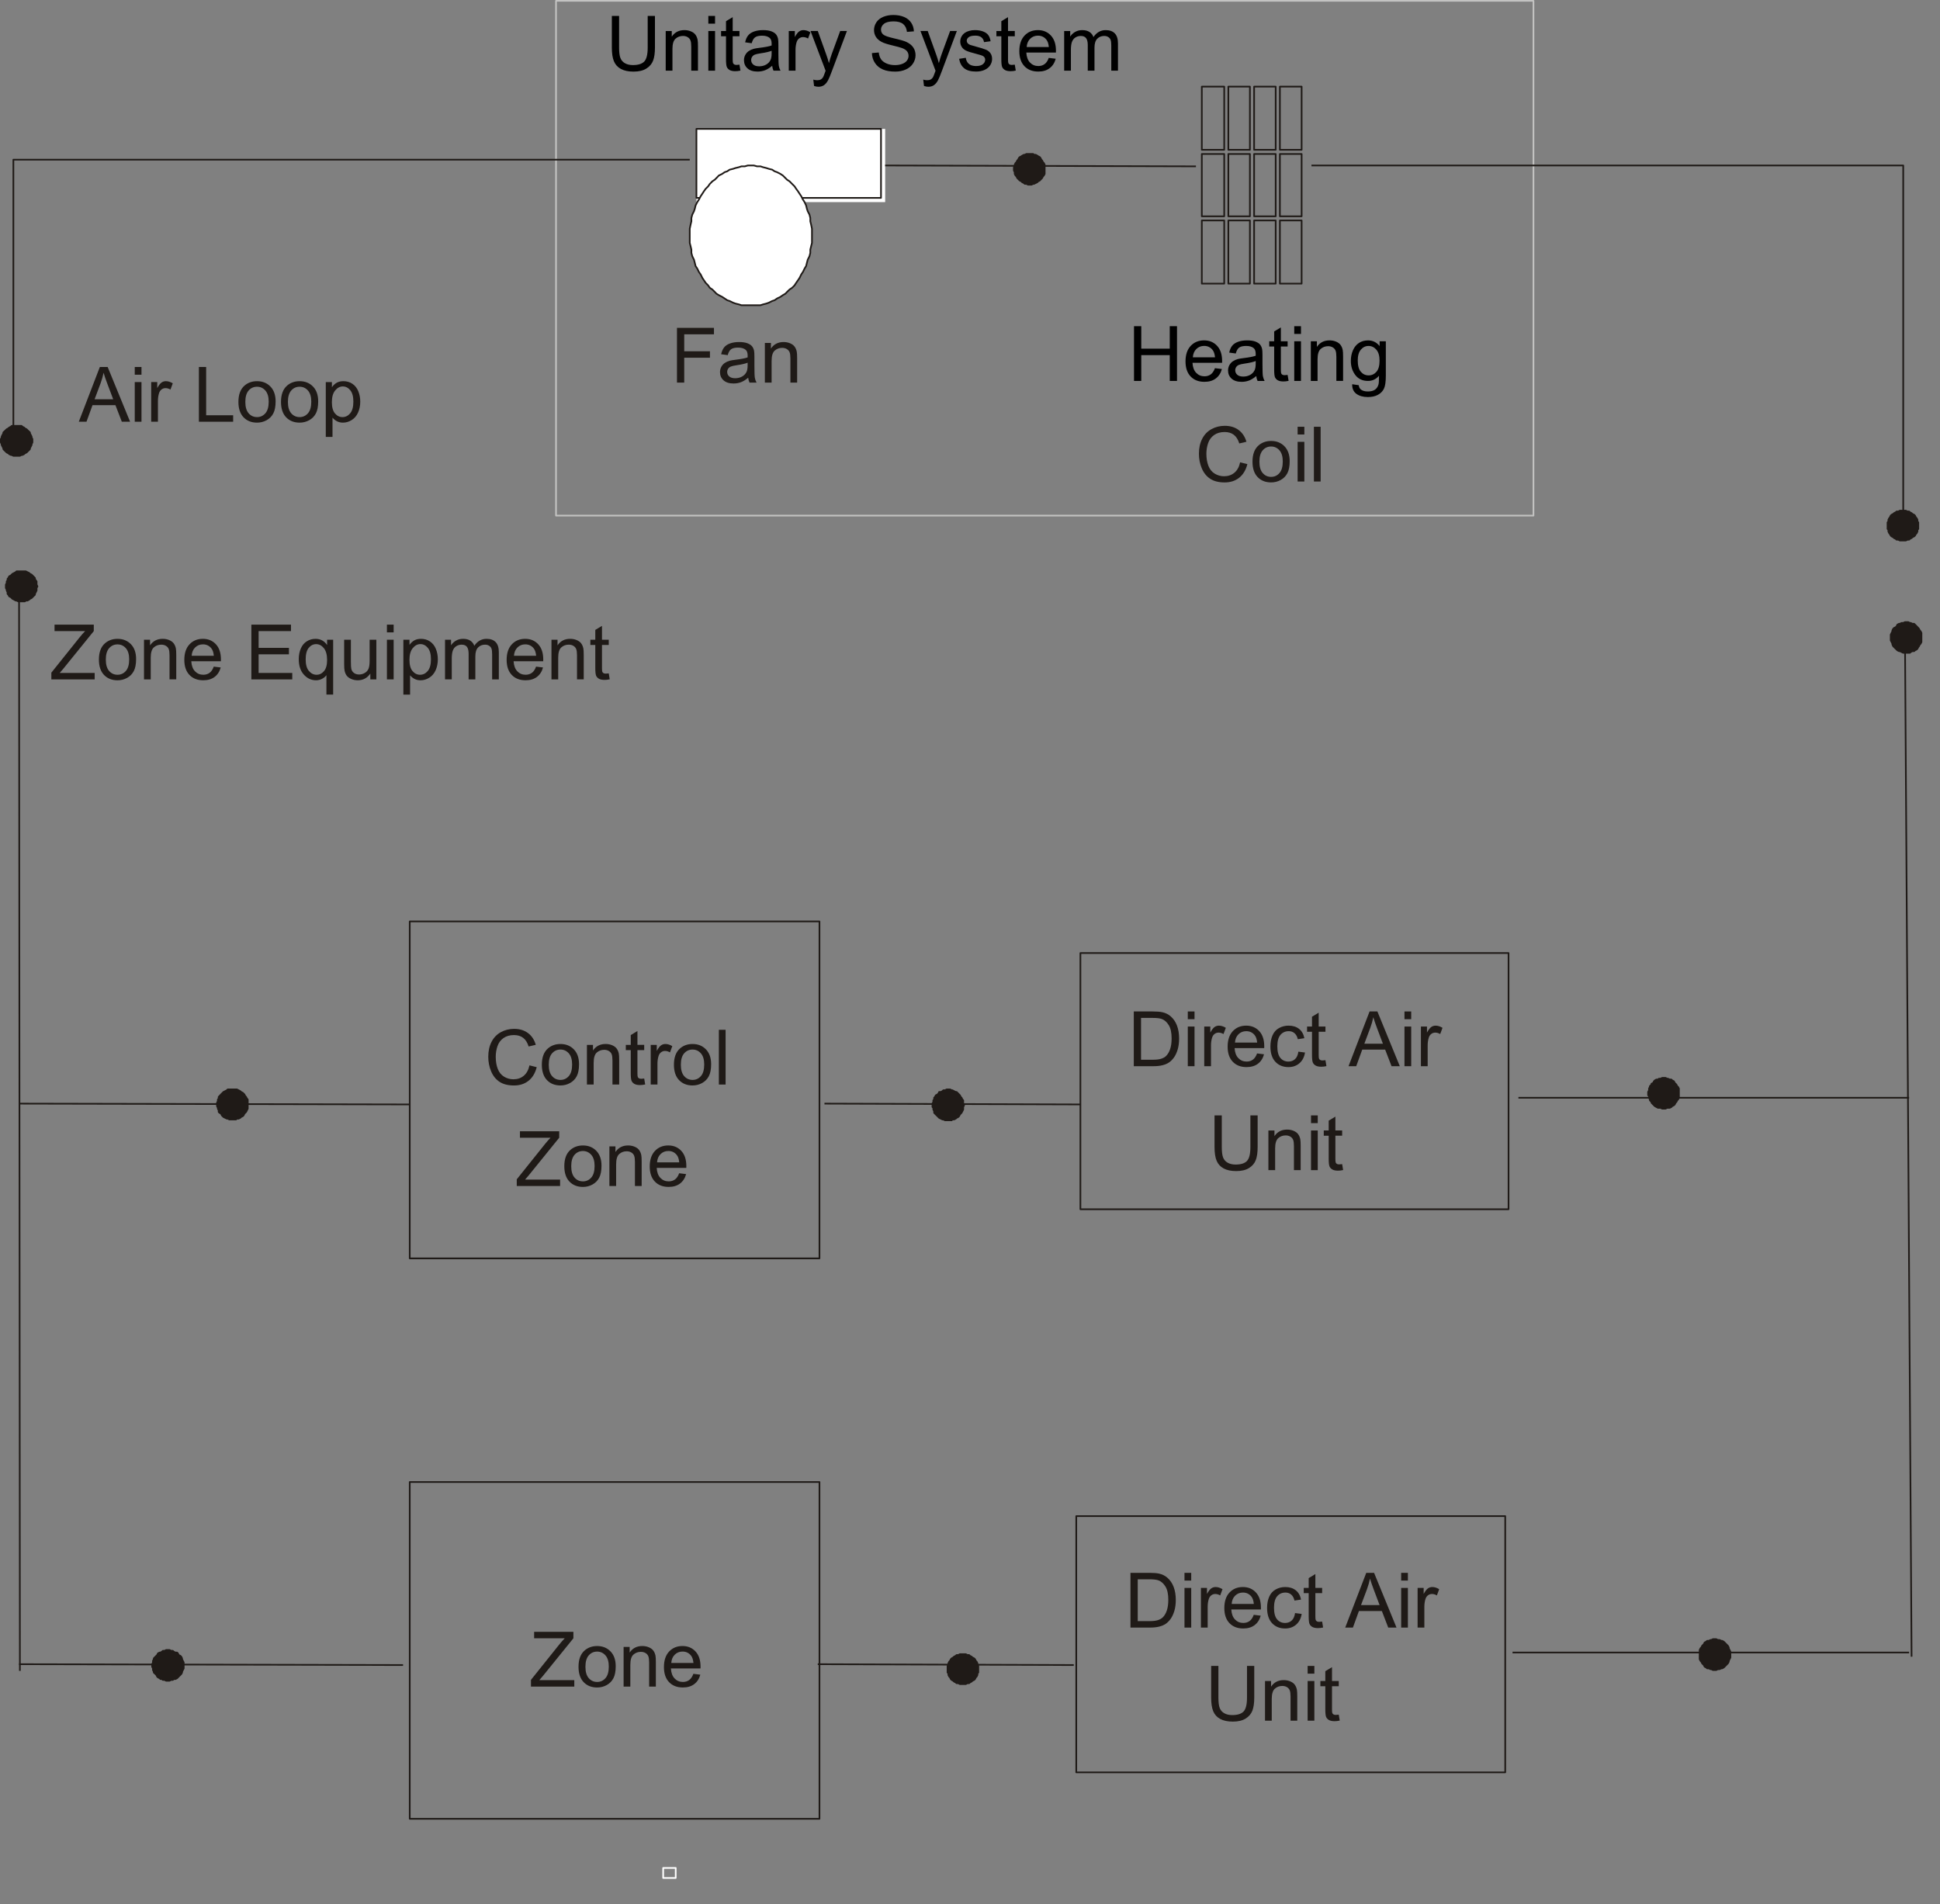 <?xml version="1.0" encoding="utf-8"?>
<!-- Generator: Adobe Illustrator 16.0.0, SVG Export Plug-In . SVG Version: 6.00 Build 0)  -->
<!DOCTYPE svg PUBLIC "-//W3C//DTD SVG 1.1//EN" "http://www.w3.org/Graphics/SVG/1.1/DTD/svg11.dtd">
<svg version="1.1" id="Layer_1" xmlns="http://www.w3.org/2000/svg" xmlns:xlink="http://www.w3.org/1999/xlink" x="0px" y="0px"
	 width="280.066px" height="274.925px" viewBox="0 0 280.066 274.925" enable-background="new 0 0 280.066 274.925"
	 xml:space="preserve">
<rect x="0" y="0" width="280.066" height="274.925" fill="#808080" stroke="none"/>
<g>
	<defs>
		<rect id="SVGID_1_" y="0.002" width="277.56" height="271.563"/>
	</defs>
	<clipPath id="SVGID_2_">
		<use xlink:href="#SVGID_1_"  overflow="visible"/>
	</clipPath>
	<g clip-path="url(#SVGID_2_)">
	</g>
	
		<rect x="59.151" y="133.044" clip-path="url(#SVGID_2_)" fill="none" stroke="#1F1A17" stroke-width="0.241" stroke-linejoin="round" stroke-miterlimit="10" width="59.151" height="48.651"/>
	
		<rect x="59.151" y="213.984" clip-path="url(#SVGID_2_)" fill="none" stroke="#1F1A17" stroke-width="0.241" stroke-linejoin="round" stroke-miterlimit="10" width="59.151" height="48.627"/>
	<g clip-path="url(#SVGID_2_)">
		<defs>
			<rect id="SVGID_3_" x="69.939" y="146.387" width="37.093" height="13.2"/>
		</defs>
		<clipPath id="SVGID_4_">
			<use xlink:href="#SVGID_3_"  overflow="visible"/>
		</clipPath>
		<g clip-path="url(#SVGID_4_)">
			<defs>
				<rect id="SVGID_5_" x="69.939" y="146.387" width="36.973" height="13.2"/>
			</defs>
			<clipPath id="SVGID_6_">
				<use xlink:href="#SVGID_5_"  overflow="visible"/>
			</clipPath>
			<g clip-path="url(#SVGID_6_)">
				<path fill="#1F1A17" d="M76.437,153.823l1.047,0.264c-0.22,0.859-0.615,1.514-1.185,1.965c-0.57,0.451-1.268,0.677-2.092,0.677
					c-0.853,0-1.546-0.173-2.081-0.521c-0.534-0.347-0.941-0.849-1.22-1.507s-0.418-1.364-0.418-2.119
					c0-0.823,0.158-1.542,0.473-2.154c0.314-0.613,0.763-1.079,1.344-1.396c0.581-0.318,1.221-0.478,1.918-0.478
					c0.792,0,1.458,0.202,1.997,0.604c0.54,0.403,0.916,0.969,1.128,1.699l-1.031,0.243c-0.184-0.575-0.45-0.994-0.799-1.256
					c-0.349-0.263-0.788-0.394-1.317-0.394c-0.608,0-1.116,0.146-1.524,0.437c-0.409,0.291-0.696,0.682-0.861,1.173
					c-0.166,0.491-0.249,0.997-0.249,1.518c0,0.672,0.098,1.259,0.294,1.76c0.196,0.501,0.501,0.876,0.915,1.125
					s0.862,0.372,1.344,0.372c0.587,0,1.083-0.169,1.49-0.507S76.293,154.488,76.437,153.823z"/>
				<path fill="#1F1A17" d="M78.222,153.731c0-1.061,0.295-1.846,0.885-2.356c0.493-0.424,1.094-0.636,1.803-0.636
					c0.788,0,1.432,0.258,1.932,0.774c0.5,0.516,0.75,1.229,0.75,2.138c0,0.737-0.111,1.317-0.332,1.739s-0.543,0.75-0.966,0.984
					c-0.423,0.234-0.885,0.351-1.385,0.351c-0.802,0-1.451-0.257-1.946-0.771C78.469,155.438,78.222,154.698,78.222,153.731z
					 M79.221,153.731c0,0.733,0.16,1.283,0.48,1.647s0.723,0.547,1.209,0.547c0.482,0,0.883-0.184,1.204-0.55s0.48-0.925,0.48-1.677
					c0-0.708-0.161-1.245-0.483-1.61c-0.322-0.365-0.723-0.547-1.201-0.547c-0.486,0-0.889,0.182-1.209,0.545
					S79.221,152.998,79.221,153.731z"/>
				<path fill="#1F1A17" d="M84.731,156.594v-5.727h0.875v0.814c0.421-0.629,1.029-0.944,1.824-0.944
					c0.345,0,0.663,0.062,0.953,0.186s0.506,0.287,0.65,0.488c0.144,0.202,0.245,0.44,0.302,0.717
					c0.036,0.18,0.054,0.495,0.054,0.944v3.521h-0.971v-3.483c0-0.396-0.038-0.691-0.113-0.887c-0.076-0.196-0.21-0.352-0.402-0.469
					c-0.192-0.117-0.418-0.175-0.677-0.175c-0.414,0-0.771,0.131-1.071,0.394c-0.301,0.262-0.451,0.76-0.451,1.494v3.127H84.731z"/>
				<path fill="#1F1A17" d="M93,155.726l0.141,0.857c-0.273,0.058-0.518,0.086-0.734,0.086c-0.353,0-0.626-0.056-0.82-0.167
					s-0.331-0.258-0.41-0.439c-0.079-0.181-0.119-0.563-0.119-1.146v-3.295h-0.712v-0.755h0.712v-1.418l0.966-0.583v2H93v0.755
					h-0.977v3.349c0,0.277,0.017,0.455,0.051,0.534c0.034,0.079,0.09,0.142,0.167,0.189c0.078,0.047,0.188,0.07,0.332,0.07
					C92.681,155.764,92.823,155.751,93,155.726z"/>
				<path fill="#1F1A17" d="M93.939,156.594v-5.727h0.875v0.868c0.223-0.406,0.429-0.674,0.618-0.803
					c0.189-0.129,0.397-0.194,0.624-0.194c0.328,0,0.66,0.104,0.999,0.313l-0.334,0.9c-0.238-0.14-0.475-0.21-0.712-0.21
					c-0.212,0-0.403,0.064-0.572,0.191c-0.169,0.127-0.29,0.305-0.362,0.531c-0.108,0.345-0.162,0.723-0.162,1.132v2.998H93.939z"/>
				<path fill="#1F1A17" d="M97.291,153.731c0-1.061,0.295-1.846,0.885-2.356c0.493-0.424,1.094-0.636,1.803-0.636
					c0.788,0,1.432,0.258,1.932,0.774c0.5,0.516,0.75,1.229,0.75,2.138c0,0.737-0.111,1.317-0.332,1.739s-0.543,0.75-0.966,0.984
					c-0.423,0.234-0.885,0.351-1.385,0.351c-0.802,0-1.451-0.257-1.946-0.771C97.538,155.438,97.291,154.698,97.291,153.731z
					 M98.29,153.731c0,0.733,0.16,1.283,0.48,1.647s0.723,0.547,1.209,0.547c0.482,0,0.883-0.184,1.204-0.55s0.48-0.925,0.48-1.677
					c0-0.708-0.161-1.245-0.483-1.61c-0.322-0.365-0.723-0.547-1.201-0.547c-0.486,0-0.889,0.182-1.209,0.545
					S98.29,152.998,98.29,153.731z"/>
				<path fill="#1F1A17" d="M103.778,156.594v-7.905h0.972v7.905H103.778z"/>
			</g>
		</g>
		<g clip-path="url(#SVGID_4_)">
			<defs>
				<rect id="SVGID_7_" x="69.939" y="146.387" width="36.973" height="13.2"/>
			</defs>
			<clipPath id="SVGID_8_">
				<use xlink:href="#SVGID_7_"  overflow="visible"/>
			</clipPath>
			<g clip-path="url(#SVGID_8_)">
			</g>
		</g>
	</g>
	<g clip-path="url(#SVGID_2_)">
		<defs>
			<rect id="SVGID_9_" x="74.38" y="161.039" width="27.608" height="13.2"/>
		</defs>
		<clipPath id="SVGID_10_">
			<use xlink:href="#SVGID_9_"  overflow="visible"/>
		</clipPath>
		<g clip-path="url(#SVGID_10_)">
			<defs>
				<rect id="SVGID_11_" x="74.38" y="161.039" width="27.488" height="13.2"/>
			</defs>
			<clipPath id="SVGID_12_">
				<use xlink:href="#SVGID_11_"  overflow="visible"/>
			</clipPath>
			<g clip-path="url(#SVGID_12_)">
				<path fill="#1F1A17" d="M74.602,171.246v-0.971l4.053-5.063c0.288-0.36,0.562-0.672,0.821-0.938h-4.415v-0.933h5.667v0.933
					l-4.442,5.484l-0.48,0.556h5.052v0.933H74.602z"/>
				<path fill="#1F1A17" d="M81.466,168.382c0-1.061,0.295-1.846,0.885-2.356c0.493-0.424,1.094-0.636,1.803-0.636
					c0.788,0,1.432,0.258,1.932,0.774c0.5,0.516,0.75,1.229,0.75,2.138c0,0.737-0.111,1.317-0.332,1.739s-0.543,0.75-0.966,0.984
					c-0.423,0.234-0.885,0.351-1.385,0.351c-0.802,0-1.451-0.257-1.946-0.771C81.713,170.09,81.466,169.35,81.466,168.382z
					 M82.465,168.382c0,0.733,0.16,1.283,0.48,1.647s0.723,0.547,1.209,0.547c0.482,0,0.883-0.184,1.204-0.55s0.48-0.925,0.48-1.677
					c0-0.708-0.161-1.245-0.483-1.61c-0.322-0.365-0.723-0.547-1.201-0.547c-0.486,0-0.889,0.182-1.209,0.545
					S82.465,167.649,82.465,168.382z"/>
				<path fill="#1F1A17" d="M87.975,171.246v-5.727h0.875v0.814c0.421-0.629,1.029-0.944,1.824-0.944
					c0.345,0,0.663,0.062,0.953,0.186s0.506,0.287,0.65,0.488c0.144,0.202,0.245,0.44,0.302,0.717
					c0.036,0.18,0.054,0.495,0.054,0.944v3.521h-0.971v-3.483c0-0.396-0.038-0.691-0.113-0.887c-0.076-0.196-0.21-0.352-0.402-0.469
					c-0.192-0.117-0.418-0.175-0.677-0.175c-0.414,0-0.771,0.131-1.071,0.394c-0.301,0.262-0.451,0.76-0.451,1.494v3.127H87.975z"/>
				<path fill="#1F1A17" d="M98.046,169.401l1.004,0.124c-0.158,0.586-0.452,1.041-0.88,1.364c-0.428,0.324-0.975,0.485-1.641,0.485
					c-0.838,0-1.503-0.258-1.994-0.774c-0.491-0.516-0.737-1.239-0.737-2.17c0-0.963,0.248-1.711,0.745-2.243
					c0.497-0.532,1.141-0.798,1.933-0.798c0.766,0,1.392,0.261,1.878,0.782c0.486,0.521,0.729,1.255,0.729,2.2
					c0,0.058-0.001,0.144-0.005,0.259h-4.274c0.036,0.629,0.214,1.111,0.534,1.445c0.32,0.334,0.72,0.501,1.198,0.501
					c0.356,0,0.66-0.094,0.912-0.281C97.699,170.11,97.899,169.811,98.046,169.401z M94.857,167.833h3.2
					c-0.043-0.482-0.166-0.843-0.367-1.084c-0.31-0.374-0.711-0.561-1.204-0.561c-0.446,0-0.821,0.149-1.125,0.448
					S94.889,167.333,94.857,167.833z"/>
			</g>
		</g>
		<g clip-path="url(#SVGID_10_)">
			<defs>
				<rect id="SVGID_13_" x="74.38" y="161.039" width="27.488" height="13.2"/>
			</defs>
			<clipPath id="SVGID_14_">
				<use xlink:href="#SVGID_13_"  overflow="visible"/>
			</clipPath>
			<g clip-path="url(#SVGID_14_)">
			</g>
		</g>
	</g>
	
		<rect x="155.972" y="137.606" clip-path="url(#SVGID_2_)" fill="none" stroke="#1F1A17" stroke-width="0.241" stroke-linejoin="round" stroke-miterlimit="10" width="61.806" height="36.995"/>
	<g clip-path="url(#SVGID_2_)">
		<defs>
			<rect id="SVGID_15_" x="162.825" y="143.736" width="46.191" height="13.2"/>
		</defs>
		<clipPath id="SVGID_16_">
			<use xlink:href="#SVGID_15_"  overflow="visible"/>
		</clipPath>
		<g clip-path="url(#SVGID_16_)">
			<defs>
				<rect id="SVGID_17_" x="162.825" y="143.736" width="46.071" height="13.2"/>
			</defs>
			<clipPath id="SVGID_18_">
				<use xlink:href="#SVGID_17_"  overflow="visible"/>
			</clipPath>
			<g clip-path="url(#SVGID_18_)">
				<path fill="#1F1A17" d="M163.678,153.946v-7.905h2.726c0.616,0,1.085,0.038,1.409,0.113c0.454,0.104,0.84,0.293,1.161,0.566
					c0.417,0.353,0.729,0.803,0.937,1.351c0.207,0.548,0.31,1.175,0.31,1.879c0,0.601-0.07,1.132-0.21,1.596
					c-0.14,0.463-0.32,0.847-0.54,1.151c-0.22,0.304-0.46,0.543-0.721,0.717s-0.576,0.307-0.944,0.396
					c-0.369,0.09-0.792,0.135-1.271,0.135H163.678z M164.725,153.013h1.689c0.521,0,0.931-0.049,1.228-0.146
					c0.297-0.097,0.534-0.233,0.71-0.41c0.248-0.248,0.441-0.582,0.58-1c0.139-0.419,0.208-0.927,0.208-1.523
					c0-0.827-0.136-1.462-0.408-1.906s-0.602-0.741-0.99-0.893c-0.281-0.108-0.732-0.162-1.355-0.162h-1.662V153.013z"/>
				<path fill="#1F1A17" d="M171.475,147.157v-1.116h0.972v1.116H171.475z M171.475,153.946v-5.727h0.972v5.727H171.475z"/>
				<path fill="#1F1A17" d="M173.849,153.946v-5.727h0.875v0.868c0.223-0.406,0.429-0.674,0.618-0.803
					c0.189-0.129,0.397-0.194,0.624-0.194c0.328,0,0.66,0.104,0.999,0.313l-0.334,0.9c-0.238-0.14-0.475-0.21-0.712-0.21
					c-0.212,0-0.403,0.064-0.572,0.191c-0.169,0.127-0.29,0.305-0.362,0.531c-0.108,0.345-0.162,0.723-0.162,1.132v2.998H173.849z"
					/>
				<path fill="#1F1A17" d="M181.475,152.102l1.004,0.124c-0.158,0.586-0.452,1.041-0.88,1.364
					c-0.428,0.324-0.975,0.485-1.641,0.485c-0.838,0-1.503-0.258-1.994-0.774c-0.491-0.516-0.737-1.239-0.737-2.17
					c0-0.963,0.248-1.711,0.745-2.243c0.497-0.532,1.141-0.798,1.933-0.798c0.766,0,1.392,0.261,1.878,0.782
					c0.486,0.521,0.729,1.255,0.729,2.2c0,0.058-0.001,0.144-0.005,0.259h-4.274c0.036,0.629,0.214,1.111,0.534,1.445
					c0.32,0.334,0.72,0.501,1.198,0.501c0.356,0,0.66-0.094,0.912-0.281C181.128,152.81,181.328,152.511,181.475,152.102z
					 M178.286,150.533h3.2c-0.043-0.482-0.166-0.843-0.367-1.084c-0.31-0.374-0.711-0.561-1.204-0.561
					c-0.446,0-0.821,0.149-1.125,0.448S178.318,150.033,178.286,150.533z"/>
				<path fill="#1F1A17" d="M187.439,151.848l0.956,0.124c-0.104,0.658-0.372,1.173-0.802,1.545
					c-0.43,0.372-0.958,0.558-1.584,0.558c-0.784,0-1.415-0.256-1.892-0.769c-0.477-0.512-0.715-1.246-0.715-2.203
					c0-0.618,0.103-1.159,0.308-1.623s0.518-0.812,0.937-1.043s0.875-0.348,1.368-0.348c0.623,0,1.132,0.157,1.527,0.472
					c0.396,0.315,0.649,0.761,0.761,1.34l-0.944,0.146c-0.09-0.385-0.25-0.674-0.478-0.868c-0.229-0.194-0.504-0.292-0.828-0.292
					c-0.49,0-0.887,0.175-1.193,0.526c-0.306,0.351-0.459,0.905-0.459,1.664c0,0.77,0.147,1.328,0.443,1.677
					c0.295,0.349,0.68,0.523,1.155,0.523c0.381,0,0.7-0.117,0.955-0.351C187.209,152.693,187.371,152.333,187.439,151.848z"/>
				<path fill="#1F1A17" d="M191.347,153.078l0.141,0.857c-0.273,0.058-0.518,0.086-0.734,0.086c-0.353,0-0.626-0.056-0.82-0.167
					s-0.331-0.258-0.41-0.439c-0.079-0.181-0.119-0.563-0.119-1.146v-3.295h-0.712v-0.755h0.712v-1.418l0.966-0.583v2h0.977v0.755
					h-0.977v3.349c0,0.277,0.017,0.455,0.051,0.534c0.034,0.079,0.09,0.142,0.167,0.189c0.078,0.047,0.188,0.07,0.332,0.07
					C191.028,153.115,191.17,153.103,191.347,153.078z"/>
				<path fill="#1F1A17" d="M194.678,153.946l3.039-7.905h1.128l3.238,7.905h-1.193l-0.923-2.394h-3.309l-0.869,2.394H194.678z
					 M196.961,150.7h2.683l-0.826-2.189c-0.252-0.665-0.439-1.211-0.562-1.639c-0.101,0.507-0.243,1.01-0.426,1.51L196.961,150.7z"
					/>
				<path fill="#1F1A17" d="M202.756,147.157v-1.116h0.972v1.116H202.756z M202.756,153.946v-5.727h0.972v5.727H202.756z"/>
				<path fill="#1F1A17" d="M205.13,153.946v-5.727h0.875v0.868c0.223-0.406,0.429-0.674,0.618-0.803
					c0.189-0.129,0.397-0.194,0.624-0.194c0.328,0,0.66,0.104,0.999,0.313l-0.334,0.9c-0.238-0.14-0.475-0.21-0.712-0.21
					c-0.212,0-0.403,0.064-0.572,0.191c-0.169,0.127-0.29,0.305-0.362,0.531c-0.108,0.345-0.162,0.723-0.162,1.132v2.998H205.13z"/>
			</g>
		</g>
		<g clip-path="url(#SVGID_16_)">
			<defs>
				<rect id="SVGID_19_" x="162.825" y="143.736" width="46.071" height="13.2"/>
			</defs>
			<clipPath id="SVGID_20_">
				<use xlink:href="#SVGID_19_"  overflow="visible"/>
			</clipPath>
			<g clip-path="url(#SVGID_20_)">
			</g>
		</g>
	</g>
	<g clip-path="url(#SVGID_2_)">
		<defs>
			<rect id="SVGID_21_" x="174.466" y="158.747" width="22.42" height="13.2"/>
		</defs>
		<clipPath id="SVGID_22_">
			<use xlink:href="#SVGID_21_"  overflow="visible"/>
		</clipPath>
		<g clip-path="url(#SVGID_22_)">
			<defs>
				<rect id="SVGID_23_" x="174.466" y="158.747" width="22.299" height="13.2"/>
			</defs>
			<clipPath id="SVGID_24_">
				<use xlink:href="#SVGID_23_"  overflow="visible"/>
			</clipPath>
			<g clip-path="url(#SVGID_24_)">
				<path fill="#1F1A17" d="M180.511,161.049h1.047v4.567c0,0.794-0.09,1.425-0.27,1.893c-0.18,0.468-0.505,0.848-0.975,1.141
					c-0.469,0.293-1.085,0.439-1.848,0.439c-0.741,0-1.348-0.127-1.819-0.383c-0.472-0.255-0.808-0.625-1.009-1.108
					c-0.202-0.483-0.302-1.144-0.302-1.982v-4.567h1.047v4.562c0,0.687,0.064,1.193,0.191,1.518
					c0.128,0.325,0.347,0.576,0.659,0.752c0.311,0.176,0.692,0.265,1.142,0.265c0.77,0,1.318-0.175,1.646-0.523
					s0.491-1.019,0.491-2.011V161.049z"/>
				<path fill="#1F1A17" d="M183.111,168.954v-5.727h0.875v0.814c0.421-0.629,1.029-0.944,1.824-0.944
					c0.345,0,0.663,0.062,0.953,0.186s0.506,0.287,0.65,0.488c0.144,0.202,0.245,0.44,0.302,0.717
					c0.036,0.18,0.054,0.495,0.054,0.944v3.521h-0.971v-3.483c0-0.396-0.038-0.691-0.113-0.887c-0.076-0.196-0.21-0.352-0.402-0.469
					c-0.192-0.117-0.418-0.175-0.677-0.175c-0.414,0-0.771,0.131-1.071,0.394c-0.301,0.262-0.451,0.76-0.451,1.494v3.127H183.111z"
					/>
				<path fill="#1F1A17" d="M189.264,162.165v-1.116h0.972v1.116H189.264z M189.264,168.954v-5.727h0.972v5.727H189.264z"/>
				<path fill="#1F1A17" d="M193.758,168.085l0.141,0.857c-0.273,0.058-0.518,0.086-0.734,0.086c-0.353,0-0.626-0.056-0.82-0.167
					s-0.331-0.258-0.41-0.439c-0.079-0.181-0.119-0.563-0.119-1.146v-3.295h-0.712v-0.755h0.712v-1.418l0.966-0.583v2h0.977v0.755
					h-0.977v3.349c0,0.277,0.017,0.455,0.051,0.534c0.034,0.079,0.09,0.142,0.167,0.189c0.078,0.047,0.188,0.07,0.332,0.07
					C193.439,168.123,193.582,168.111,193.758,168.085z"/>
			</g>
		</g>
		<g clip-path="url(#SVGID_22_)">
			<defs>
				<rect id="SVGID_25_" x="174.466" y="158.747" width="22.299" height="13.2"/>
			</defs>
			<clipPath id="SVGID_26_">
				<use xlink:href="#SVGID_25_"  overflow="visible"/>
			</clipPath>
			<g clip-path="url(#SVGID_26_)">
			</g>
		</g>
	</g>
	
		<rect x="155.374" y="218.908" clip-path="url(#SVGID_2_)" fill="none" stroke="#1F1A17" stroke-width="0.241" stroke-linejoin="round" stroke-miterlimit="10" width="61.927" height="36.995"/>
	<g clip-path="url(#SVGID_2_)">
		<defs>
			<rect id="SVGID_27_" x="162.346" y="224.796" width="46.191" height="13.2"/>
		</defs>
		<clipPath id="SVGID_28_">
			<use xlink:href="#SVGID_27_"  overflow="visible"/>
		</clipPath>
		<g clip-path="url(#SVGID_28_)">
			<defs>
				<rect id="SVGID_29_" x="162.346" y="224.796" width="46.072" height="13.2"/>
			</defs>
			<clipPath id="SVGID_30_">
				<use xlink:href="#SVGID_29_"  overflow="visible"/>
			</clipPath>
			<g clip-path="url(#SVGID_30_)">
				<path fill="#1F1A17" d="M163.199,235.002v-7.905h2.726c0.616,0,1.085,0.038,1.409,0.113c0.454,0.104,0.84,0.293,1.161,0.566
					c0.417,0.353,0.729,0.803,0.937,1.351c0.207,0.548,0.31,1.175,0.31,1.879c0,0.601-0.07,1.132-0.21,1.596
					c-0.14,0.463-0.32,0.847-0.54,1.151c-0.22,0.304-0.46,0.543-0.721,0.717s-0.576,0.307-0.944,0.396
					c-0.369,0.09-0.792,0.135-1.271,0.135H163.199z M164.247,234.07h1.689c0.521,0,0.931-0.049,1.228-0.146
					c0.297-0.097,0.534-0.233,0.71-0.41c0.248-0.248,0.441-0.582,0.58-1c0.139-0.419,0.208-0.927,0.208-1.523
					c0-0.827-0.136-1.462-0.408-1.906s-0.602-0.741-0.99-0.893c-0.281-0.108-0.732-0.162-1.355-0.162h-1.662V234.07z"/>
				<path fill="#1F1A17" d="M170.997,228.214v-1.116h0.972v1.116H170.997z M170.997,235.002v-5.727h0.972v5.727H170.997z"/>
				<path fill="#1F1A17" d="M173.37,235.002v-5.727h0.875v0.868c0.223-0.406,0.429-0.674,0.618-0.803
					c0.189-0.129,0.397-0.194,0.624-0.194c0.328,0,0.66,0.104,0.999,0.313l-0.334,0.9c-0.238-0.14-0.475-0.21-0.712-0.21
					c-0.212,0-0.403,0.064-0.572,0.191c-0.169,0.127-0.29,0.305-0.362,0.531c-0.108,0.345-0.162,0.723-0.162,1.132v2.998H173.37z"/>
				<path fill="#1F1A17" d="M180.997,233.158l1.004,0.124c-0.158,0.586-0.452,1.041-0.88,1.364
					c-0.428,0.324-0.975,0.485-1.641,0.485c-0.838,0-1.503-0.258-1.994-0.774c-0.491-0.516-0.737-1.239-0.737-2.17
					c0-0.963,0.248-1.711,0.745-2.243c0.497-0.532,1.141-0.798,1.933-0.798c0.766,0,1.392,0.261,1.878,0.782
					c0.486,0.521,0.729,1.255,0.729,2.2c0,0.058-0.001,0.144-0.005,0.259h-4.274c0.036,0.629,0.214,1.111,0.534,1.445
					c0.32,0.334,0.72,0.501,1.198,0.501c0.356,0,0.66-0.094,0.912-0.281C180.649,233.867,180.849,233.568,180.997,233.158z
					 M177.807,231.589h3.2c-0.043-0.482-0.166-0.843-0.367-1.084c-0.31-0.374-0.711-0.561-1.204-0.561
					c-0.446,0-0.821,0.149-1.125,0.448S177.839,231.089,177.807,231.589z"/>
				<path fill="#1F1A17" d="M186.96,232.905l0.956,0.124c-0.104,0.658-0.372,1.173-0.802,1.545c-0.43,0.372-0.958,0.558-1.584,0.558
					c-0.784,0-1.415-0.256-1.892-0.769c-0.477-0.512-0.715-1.246-0.715-2.203c0-0.618,0.103-1.159,0.308-1.623
					s0.518-0.812,0.937-1.043s0.875-0.348,1.368-0.348c0.623,0,1.132,0.157,1.527,0.472c0.396,0.315,0.649,0.761,0.761,1.34
					l-0.944,0.146c-0.09-0.385-0.25-0.674-0.478-0.868c-0.229-0.194-0.504-0.292-0.828-0.292c-0.49,0-0.887,0.175-1.193,0.526
					c-0.306,0.351-0.459,0.905-0.459,1.664c0,0.77,0.147,1.328,0.443,1.677c0.295,0.349,0.68,0.523,1.155,0.523
					c0.381,0,0.7-0.117,0.955-0.351C186.73,233.75,186.892,233.39,186.96,232.905z"/>
				<path fill="#1F1A17" d="M190.868,234.134l0.141,0.857c-0.273,0.058-0.518,0.086-0.734,0.086c-0.353,0-0.626-0.056-0.82-0.167
					s-0.331-0.258-0.41-0.439c-0.079-0.181-0.119-0.563-0.119-1.146v-3.295h-0.712v-0.755h0.712v-1.418l0.966-0.583v2h0.977v0.755
					h-0.977v3.349c0,0.277,0.017,0.455,0.051,0.534c0.034,0.079,0.09,0.142,0.167,0.189c0.078,0.047,0.188,0.07,0.332,0.07
					C190.55,234.172,190.692,234.16,190.868,234.134z"/>
				<path fill="#1F1A17" d="M194.2,235.002l3.039-7.905h1.128l3.238,7.905h-1.193l-0.923-2.394h-3.309l-0.869,2.394H194.2z
					 M196.482,231.756h2.683l-0.826-2.189c-0.252-0.665-0.439-1.211-0.562-1.639c-0.101,0.507-0.243,1.01-0.426,1.51
					L196.482,231.756z"/>
				<path fill="#1F1A17" d="M202.278,228.214v-1.116h0.972v1.116H202.278z M202.278,235.002v-5.727h0.972v5.727H202.278z"/>
				<path fill="#1F1A17" d="M204.651,235.002v-5.727h0.875v0.868c0.223-0.406,0.429-0.674,0.618-0.803
					c0.189-0.129,0.397-0.194,0.624-0.194c0.328,0,0.66,0.104,0.999,0.313l-0.334,0.9c-0.238-0.14-0.475-0.21-0.712-0.21
					c-0.212,0-0.403,0.064-0.572,0.191c-0.169,0.127-0.29,0.305-0.362,0.531c-0.108,0.345-0.162,0.723-0.162,1.132v2.998H204.651z"
					/>
			</g>
		</g>
		<g clip-path="url(#SVGID_28_)">
			<defs>
				<rect id="SVGID_31_" x="162.346" y="224.796" width="46.072" height="13.2"/>
			</defs>
			<clipPath id="SVGID_32_">
				<use xlink:href="#SVGID_31_"  overflow="visible"/>
			</clipPath>
			<g clip-path="url(#SVGID_32_)">
			</g>
		</g>
	</g>
	<g clip-path="url(#SVGID_2_)">
		<defs>
			<rect id="SVGID_33_" x="173.978" y="238.237" width="22.444" height="13.225"/>
		</defs>
		<clipPath id="SVGID_34_">
			<use xlink:href="#SVGID_33_"  overflow="visible"/>
		</clipPath>
		<g clip-path="url(#SVGID_34_)">
			<defs>
				<rect id="SVGID_35_" x="173.978" y="238.237" width="22.323" height="13.225"/>
			</defs>
			<clipPath id="SVGID_36_">
				<use xlink:href="#SVGID_35_"  overflow="visible"/>
			</clipPath>
			<g clip-path="url(#SVGID_36_)">
				<path fill="#1F1A17" d="M180.022,240.538h1.047v4.567c0,0.794-0.09,1.425-0.27,1.893c-0.18,0.468-0.505,0.848-0.975,1.141
					c-0.469,0.293-1.085,0.439-1.848,0.439c-0.741,0-1.348-0.127-1.819-0.383c-0.472-0.255-0.808-0.625-1.009-1.108
					c-0.202-0.483-0.302-1.144-0.302-1.982v-4.567h1.047v4.562c0,0.687,0.064,1.193,0.191,1.518
					c0.128,0.325,0.347,0.576,0.659,0.752c0.311,0.176,0.692,0.265,1.142,0.265c0.77,0,1.318-0.175,1.646-0.523
					s0.491-1.019,0.491-2.011V240.538z"/>
				<path fill="#1F1A17" d="M182.622,248.443v-5.727h0.875v0.814c0.421-0.629,1.029-0.944,1.824-0.944
					c0.345,0,0.663,0.062,0.953,0.186s0.506,0.287,0.65,0.488c0.144,0.202,0.245,0.44,0.302,0.717
					c0.036,0.18,0.054,0.495,0.054,0.944v3.521h-0.971v-3.483c0-0.396-0.038-0.691-0.113-0.887c-0.076-0.196-0.21-0.352-0.402-0.469
					c-0.192-0.117-0.418-0.175-0.677-0.175c-0.414,0-0.771,0.131-1.071,0.394c-0.301,0.262-0.451,0.76-0.451,1.494v3.127H182.622z"
					/>
				<path fill="#1F1A17" d="M188.775,241.654v-1.116h0.972v1.116H188.775z M188.775,248.443v-5.727h0.972v5.727H188.775z"/>
				<path fill="#1F1A17" d="M193.269,247.575l0.141,0.857c-0.273,0.058-0.518,0.086-0.734,0.086c-0.353,0-0.626-0.056-0.82-0.167
					s-0.331-0.258-0.41-0.439c-0.079-0.181-0.119-0.563-0.119-1.146v-3.295h-0.712v-0.755h0.712v-1.418l0.966-0.583v2h0.977v0.755
					h-0.977v3.349c0,0.277,0.017,0.455,0.051,0.534c0.034,0.079,0.09,0.142,0.167,0.189c0.078,0.047,0.188,0.07,0.332,0.07
					C192.951,247.612,193.093,247.6,193.269,247.575z"/>
			</g>
		</g>
		<g clip-path="url(#SVGID_34_)">
			<defs>
				<rect id="SVGID_37_" x="173.978" y="238.237" width="22.323" height="13.225"/>
			</defs>
			<clipPath id="SVGID_38_">
				<use xlink:href="#SVGID_37_"  overflow="visible"/>
			</clipPath>
			<g clip-path="url(#SVGID_38_)">
			</g>
		</g>
	</g>
	
		<rect x="80.269" y="0.121" clip-path="url(#SVGID_2_)" fill="none" stroke="#C3C3C2" stroke-width="0.241" stroke-linejoin="round" stroke-miterlimit="10" width="141.109" height="74.327"/>
	
		<rect x="100.54" y="18.612" clip-path="url(#SVGID_2_)" fill-rule="evenodd" clip-rule="evenodd" fill="#FFFFFF" width="27.247" height="10.57"/>
	
		<rect x="100.54" y="18.607" clip-path="url(#SVGID_2_)" fill="none" stroke="#1F1A17" stroke-width="0.241" stroke-linejoin="round" stroke-miterlimit="10" width="26.644" height="9.967"/>
	<polygon clip-path="url(#SVGID_2_)" fill-rule="evenodd" clip-rule="evenodd" fill="#FFFFFF" points="108.331,44.071 
		108.819,44.071 109.298,44.071 109.787,44.071 110.146,43.952 110.625,43.832 110.994,43.703 111.473,43.463 111.832,43.344 
		112.171,43.104 112.66,42.866 113.019,42.616 113.378,42.407 113.618,42.158 113.986,41.799 114.346,41.56 114.705,41.201 
		114.944,40.833 115.193,40.474 115.433,40.115 115.672,39.626 115.912,39.268 116.151,38.779 116.371,38.42 116.49,37.942 
		116.61,37.484 116.859,36.996 116.979,36.517 116.979,36.029 117.099,35.55 117.218,35.072 117.218,34.584 117.218,33.986 
		117.218,33.498 117.218,33.019 117.099,32.441 116.979,31.953 116.979,31.475 116.859,30.986 116.61,30.508 116.49,30.149 
		116.371,29.661 116.151,29.182 115.912,28.813 115.672,28.335 115.433,27.977 115.193,27.607 114.944,27.269 114.705,26.91 
		114.346,26.551 113.986,26.183 113.618,25.943 113.378,25.704 113.019,25.345 112.66,25.106 112.171,24.857 111.832,24.737 
		111.473,24.498 110.994,24.378 110.625,24.259 110.146,24.14 109.787,24.02 109.298,24.02 108.819,23.89 108.331,23.89 
		107.972,23.89 107.513,24.02 107.034,24.02 106.675,24.14 106.186,24.259 105.827,24.378 105.338,24.498 104.979,24.737 
		104.62,24.857 104.261,25.106 103.772,25.345 103.433,25.704 103.193,25.943 102.834,26.183 102.475,26.551 102.226,26.91 
		101.867,27.269 101.627,27.607 101.388,27.977 101.148,28.335 100.899,28.813 100.66,29.182 100.42,29.661 100.301,30.149 
		100.181,30.508 99.941,30.986 99.812,31.475 99.812,31.953 99.696,32.441 99.575,33.019 99.575,33.498 99.575,33.986 
		99.575,34.584 99.575,35.072 99.696,35.55 99.812,36.029 99.812,36.517 99.941,36.996 100.181,37.484 100.301,37.942 100.42,38.42 
		100.66,38.779 100.899,39.268 101.148,39.626 101.388,40.115 101.627,40.474 101.867,40.833 102.226,41.201 102.475,41.56 
		102.834,41.799 103.193,42.158 103.433,42.407 103.772,42.616 104.261,42.866 104.62,43.104 104.979,43.344 105.338,43.463 
		105.827,43.703 106.186,43.832 106.675,43.952 107.034,44.071 107.513,44.071 107.972,44.071 	"/>
	
		<polyline clip-path="url(#SVGID_2_)" fill="none" stroke="#1F1A17" stroke-width="0.241" stroke-linejoin="round" stroke-miterlimit="10" points="
		108.331,44.071 108.819,44.071 109.298,44.071 109.787,44.071 110.146,43.952 110.625,43.832 110.994,43.703 111.473,43.463 
		111.832,43.344 112.171,43.104 112.66,42.866 113.019,42.616 113.378,42.407 113.618,42.158 113.986,41.799 114.346,41.56 
		114.705,41.201 114.944,40.833 115.193,40.474 115.433,40.115 115.672,39.626 115.912,39.268 116.151,38.779 116.371,38.42 
		116.49,37.942 116.61,37.484 116.859,36.996 116.979,36.517 116.979,36.029 117.099,35.55 117.218,35.072 117.218,34.584 
		117.218,33.986 117.218,33.498 117.218,33.019 117.099,32.441 116.979,31.953 116.979,31.475 116.859,30.986 116.61,30.508 
		116.49,30.149 116.371,29.661 116.151,29.182 115.912,28.813 115.672,28.335 115.433,27.977 115.193,27.607 114.944,27.269 
		114.705,26.91 114.346,26.551 113.986,26.183 113.618,25.943 113.378,25.704 113.019,25.345 112.66,25.106 112.171,24.857 
		111.832,24.737 111.473,24.498 110.994,24.378 110.625,24.259 110.146,24.14 109.787,24.02 109.298,24.02 108.819,23.89 
		108.331,23.89 107.972,23.89 107.513,24.02 107.034,24.02 106.675,24.14 106.186,24.259 105.827,24.378 105.338,24.498 
		104.979,24.737 104.62,24.857 104.261,25.106 103.772,25.345 103.433,25.704 103.193,25.943 102.834,26.183 102.475,26.551 
		102.226,26.91 101.867,27.269 101.627,27.607 101.388,27.977 101.148,28.335 100.899,28.813 100.66,29.182 100.42,29.661 
		100.301,30.149 100.181,30.508 99.941,30.986 99.812,31.475 99.812,31.953 99.696,32.441 99.575,33.019 99.575,33.498 
		99.575,33.986 99.575,34.584 99.575,35.072 99.696,35.55 99.812,36.029 99.812,36.517 99.941,36.996 100.181,37.484 
		100.301,37.942 100.42,38.42 100.66,38.779 100.899,39.268 101.148,39.626 101.388,40.115 101.627,40.474 101.867,40.833 
		102.226,41.201 102.475,41.56 102.834,41.799 103.193,42.158 103.433,42.407 103.772,42.616 104.261,42.866 104.62,43.104 
		104.979,43.344 105.338,43.463 105.827,43.703 106.186,43.832 106.675,43.952 107.034,44.071 107.513,44.071 107.972,44.071 
		108.331,44.071 	"/>
	
		<rect x="173.499" y="12.506" clip-path="url(#SVGID_2_)" fill="none" stroke="#1F1A17" stroke-width="0.241" stroke-linejoin="round" stroke-miterlimit="10" width="3.234" height="9.122"/>
	
		<rect x="173.499" y="22.234" clip-path="url(#SVGID_2_)" fill="none" stroke="#1F1A17" stroke-width="0.241" stroke-linejoin="round" stroke-miterlimit="10" width="3.234" height="9.001"/>
	
		<rect x="173.499" y="31.83" clip-path="url(#SVGID_2_)" fill="none" stroke="#1F1A17" stroke-width="0.241" stroke-linejoin="round" stroke-miterlimit="10" width="3.234" height="9.122"/>
	
		<rect x="177.329" y="12.506" clip-path="url(#SVGID_2_)" fill="none" stroke="#1F1A17" stroke-width="0.241" stroke-linejoin="round" stroke-miterlimit="10" width="3.113" height="9.122"/>
	
		<rect x="177.329" y="22.234" clip-path="url(#SVGID_2_)" fill="none" stroke="#1F1A17" stroke-width="0.241" stroke-linejoin="round" stroke-miterlimit="10" width="3.113" height="9.001"/>
	
		<rect x="177.329" y="31.83" clip-path="url(#SVGID_2_)" fill="none" stroke="#1F1A17" stroke-width="0.241" stroke-linejoin="round" stroke-miterlimit="10" width="3.113" height="9.122"/>
	
		<rect x="181.05" y="12.506" clip-path="url(#SVGID_2_)" fill="none" stroke="#1F1A17" stroke-width="0.241" stroke-linejoin="round" stroke-miterlimit="10" width="3.113" height="9.122"/>
	
		<rect x="181.05" y="22.234" clip-path="url(#SVGID_2_)" fill="none" stroke="#1F1A17" stroke-width="0.241" stroke-linejoin="round" stroke-miterlimit="10" width="3.113" height="9.001"/>
	
		<rect x="181.05" y="31.83" clip-path="url(#SVGID_2_)" fill="none" stroke="#1F1A17" stroke-width="0.241" stroke-linejoin="round" stroke-miterlimit="10" width="3.113" height="9.122"/>
	
		<rect x="184.771" y="12.506" clip-path="url(#SVGID_2_)" fill="none" stroke="#1F1A17" stroke-width="0.241" stroke-linejoin="round" stroke-miterlimit="10" width="3.137" height="9.122"/>
	
		<rect x="184.771" y="22.234" clip-path="url(#SVGID_2_)" fill="none" stroke="#1F1A17" stroke-width="0.241" stroke-linejoin="round" stroke-miterlimit="10" width="3.137" height="9.001"/>
	
		<rect x="184.771" y="31.83" clip-path="url(#SVGID_2_)" fill="none" stroke="#1F1A17" stroke-width="0.241" stroke-linejoin="round" stroke-miterlimit="10" width="3.137" height="9.122"/>
	
		<line clip-path="url(#SVGID_2_)" fill="none" stroke="#1F1A17" stroke-width="0.241" stroke-linejoin="round" stroke-miterlimit="10" x1="127.782" y1="23.89" x2="172.651" y2="24.02"/>
	
		<polyline clip-path="url(#SVGID_2_)" fill="none" stroke="#1F1A17" stroke-width="0.241" stroke-linejoin="round" stroke-miterlimit="10" points="
		189.329,23.89 274.756,23.89 274.756,76.74 	"/>
	
		<polyline clip-path="url(#SVGID_2_)" fill="none" stroke="#1F1A17" stroke-width="0.241" stroke-linejoin="round" stroke-miterlimit="10" points="
		99.575,23.053 1.931,23.053 1.931,65.329 	"/>
	
		<line clip-path="url(#SVGID_2_)" fill="none" stroke="#1F1A17" stroke-width="0.241" stroke-linejoin="round" stroke-miterlimit="10" x1="2.751" y1="83.696" x2="2.872" y2="241.254"/>
	
		<line clip-path="url(#SVGID_2_)" fill="none" stroke="#1F1A17" stroke-width="0.241" stroke-linejoin="round" stroke-miterlimit="10" x1="275.006" y1="91.27" x2="275.963" y2="239.203"/>
	
		<line clip-path="url(#SVGID_2_)" fill="none" stroke="#1F1A17" stroke-width="0.241" stroke-linejoin="round" stroke-miterlimit="10" x1="2.751" y1="159.348" x2="59.151" y2="159.467"/>
	
		<line clip-path="url(#SVGID_2_)" fill="none" stroke="#1F1A17" stroke-width="0.241" stroke-linejoin="round" stroke-miterlimit="10" x1="119.024" y1="159.348" x2="155.972" y2="159.467"/>
	
		<line clip-path="url(#SVGID_2_)" fill="none" stroke="#1F1A17" stroke-width="0.241" stroke-linejoin="round" stroke-miterlimit="10" x1="219.205" y1="158.5" x2="275.605" y2="158.5"/>
	
		<line clip-path="url(#SVGID_2_)" fill="none" stroke="#1F1A17" stroke-width="0.241" stroke-linejoin="round" stroke-miterlimit="10" x1="2.751" y1="240.289" x2="58.186" y2="240.41"/>
	
		<line clip-path="url(#SVGID_2_)" fill="none" stroke="#1F1A17" stroke-width="0.241" stroke-linejoin="round" stroke-miterlimit="10" x1="118.057" y1="240.289" x2="155.015" y2="240.41"/>
	
		<line clip-path="url(#SVGID_2_)" fill="none" stroke="#1F1A17" stroke-width="0.241" stroke-linejoin="round" stroke-miterlimit="10" x1="218.357" y1="238.6" x2="275.605" y2="238.6"/>
	<polygon clip-path="url(#SVGID_2_)" fill-rule="evenodd" clip-rule="evenodd" fill="#1F1A17" points="33.593,161.64 33.835,161.64 
		34.076,161.64 34.197,161.52 34.438,161.52 34.68,161.401 34.8,161.281 35.042,161.162 35.163,161.042 35.283,160.792 
		35.404,160.673 35.524,160.554 35.646,160.314 35.766,160.075 35.766,159.956 35.766,159.707 35.766,159.467 35.766,159.228 
		35.766,158.989 35.766,158.75 35.646,158.63 35.524,158.381 35.404,158.261 35.283,158.022 35.163,157.903 35.042,157.783 
		34.8,157.664 34.68,157.544 34.438,157.415 34.197,157.294 34.076,157.294 33.835,157.294 33.593,157.294 33.352,157.294 
		33.112,157.294 32.87,157.294 32.75,157.415 32.508,157.544 32.267,157.664 32.146,157.783 32.025,157.903 31.905,158.022 
		31.687,158.261 31.566,158.381 31.566,158.63 31.446,158.75 31.446,158.989 31.325,159.228 31.325,159.467 31.325,159.707 
		31.446,159.956 31.446,160.075 31.566,160.314 31.566,160.554 31.687,160.673 31.905,160.792 32.025,161.042 32.146,161.162 
		32.267,161.281 32.508,161.401 32.75,161.52 32.87,161.52 33.112,161.64 33.352,161.64 	"/>
	
		<polyline clip-path="url(#SVGID_2_)" fill="none" stroke="#1F1A17" stroke-width="0.241" stroke-linejoin="round" stroke-miterlimit="10" points="
		33.593,161.64 33.835,161.64 34.076,161.64 34.197,161.52 34.438,161.52 34.68,161.401 34.8,161.281 35.042,161.162 
		35.163,161.042 35.283,160.792 35.404,160.673 35.524,160.554 35.646,160.314 35.766,160.075 35.766,159.956 35.766,159.707 
		35.766,159.467 35.766,159.228 35.766,158.989 35.766,158.75 35.646,158.63 35.524,158.381 35.404,158.261 35.283,158.022 
		35.163,157.903 35.042,157.783 34.8,157.664 34.68,157.544 34.438,157.415 34.197,157.294 34.076,157.294 33.835,157.294 
		33.593,157.294 33.352,157.294 33.112,157.294 32.87,157.294 32.75,157.415 32.508,157.544 32.267,157.664 32.146,157.783 
		32.025,157.903 31.905,158.022 31.687,158.261 31.566,158.381 31.566,158.63 31.446,158.75 31.446,158.989 31.325,159.228 
		31.325,159.467 31.325,159.707 31.446,159.956 31.446,160.075 31.566,160.314 31.566,160.554 31.687,160.673 31.905,160.792 
		32.025,161.042 32.146,161.162 32.267,161.281 32.508,161.401 32.75,161.52 32.87,161.52 33.112,161.64 33.352,161.64 
		33.593,161.64 	"/>
	<polygon clip-path="url(#SVGID_2_)" fill-rule="evenodd" clip-rule="evenodd" fill="#1F1A17" points="136.91,161.759 
		137.149,161.759 137.388,161.759 137.488,161.64 137.728,161.64 137.967,161.52 138.097,161.401 138.336,161.281 138.456,161.162 
		138.575,160.922 138.695,160.792 138.815,160.673 138.935,160.434 139.054,160.195 139.054,159.956 139.054,159.836 
		139.174,159.587 139.054,159.348 139.054,159.108 139.054,158.869 138.935,158.75 138.815,158.5 138.695,158.381 138.575,158.142 
		138.456,158.022 138.336,157.903 138.097,157.664 137.967,157.664 137.728,157.544 137.488,157.415 137.388,157.415 
		137.149,157.294 136.91,157.294 136.67,157.294 136.431,157.415 136.181,157.415 136.062,157.544 135.822,157.664 135.583,157.664 
		135.463,157.903 135.343,158.022 135.104,158.142 134.974,158.381 134.854,158.5 134.854,158.75 134.735,158.869 134.735,159.108 
		134.615,159.348 134.615,159.587 134.615,159.836 134.735,159.956 134.735,160.195 134.854,160.434 134.854,160.673 
		134.974,160.792 135.104,160.922 135.343,161.162 135.463,161.281 135.583,161.401 135.822,161.52 136.062,161.64 136.181,161.64 
		136.431,161.759 136.67,161.759 	"/>
	
		<polyline clip-path="url(#SVGID_2_)" fill="none" stroke="#1F1A17" stroke-width="0.241" stroke-linejoin="round" stroke-miterlimit="10" points="
		136.91,161.759 137.149,161.759 137.388,161.759 137.488,161.64 137.728,161.64 137.967,161.52 138.097,161.401 138.336,161.281 
		138.456,161.162 138.575,160.922 138.695,160.792 138.815,160.673 138.935,160.434 139.054,160.195 139.054,159.956 
		139.054,159.836 139.174,159.587 139.054,159.348 139.054,159.108 139.054,158.869 138.935,158.75 138.815,158.5 138.695,158.381 
		138.575,158.142 138.456,158.022 138.336,157.903 138.097,157.664 137.967,157.664 137.728,157.544 137.488,157.415 
		137.388,157.415 137.149,157.294 136.91,157.294 136.67,157.294 136.431,157.415 136.181,157.415 136.062,157.544 135.822,157.664 
		135.583,157.664 135.463,157.903 135.343,158.022 135.104,158.142 134.974,158.381 134.854,158.5 134.854,158.75 134.735,158.869 
		134.735,159.108 134.615,159.348 134.615,159.587 134.615,159.836 134.735,159.956 134.735,160.195 134.854,160.434 
		134.854,160.673 134.974,160.792 135.104,160.922 135.343,161.162 135.463,161.281 135.583,161.401 135.822,161.52 136.062,161.64 
		136.181,161.64 136.431,161.759 136.67,161.759 136.91,161.759 	"/>
	<polygon clip-path="url(#SVGID_2_)" fill-rule="evenodd" clip-rule="evenodd" fill="#1F1A17" points="139.054,243.161 
		139.174,243.161 139.423,243.161 139.663,243.04 139.902,243.04 140.022,242.919 140.261,242.799 140.381,242.678 140.63,242.558 
		140.75,242.437 140.87,242.196 140.989,242.075 141.109,241.833 141.109,241.592 141.229,241.495 141.229,241.254 141.229,241.013 
		141.229,240.771 141.229,240.53 141.109,240.41 141.109,240.168 140.989,239.926 140.87,239.806 140.75,239.565 140.63,239.444 
		140.381,239.324 140.261,239.203 140.022,239.083 139.902,238.962 139.663,238.962 139.423,238.841 139.174,238.841 
		139.054,238.841 138.815,238.841 138.575,238.841 138.336,238.962 138.097,238.962 137.967,239.083 137.728,239.203 
		137.608,239.324 137.388,239.444 137.269,239.565 137.149,239.806 137.029,239.926 136.91,240.168 136.91,240.41 136.79,240.53 
		136.79,240.771 136.79,241.013 136.79,241.254 136.79,241.495 136.91,241.592 136.91,241.833 137.029,242.075 137.149,242.196 
		137.269,242.437 137.388,242.558 137.608,242.678 137.728,242.799 137.967,242.919 138.097,243.04 138.336,243.04 138.575,243.161 
		138.815,243.161 	"/>
	
		<polyline clip-path="url(#SVGID_2_)" fill="none" stroke="#1F1A17" stroke-width="0.241" stroke-linejoin="round" stroke-miterlimit="10" points="
		139.054,243.161 139.174,243.161 139.423,243.161 139.663,243.04 139.902,243.04 140.022,242.919 140.261,242.799 140.381,242.678 
		140.63,242.558 140.75,242.437 140.87,242.196 140.989,242.075 141.109,241.833 141.109,241.592 141.229,241.495 141.229,241.254 
		141.229,241.013 141.229,240.771 141.229,240.53 141.109,240.41 141.109,240.168 140.989,239.926 140.87,239.806 140.75,239.565 
		140.63,239.444 140.381,239.324 140.261,239.203 140.022,239.083 139.902,238.962 139.663,238.962 139.423,238.841 
		139.174,238.841 139.054,238.841 138.815,238.841 138.575,238.841 138.336,238.962 138.097,238.962 137.967,239.083 
		137.728,239.203 137.608,239.324 137.388,239.444 137.269,239.565 137.149,239.806 137.029,239.926 136.91,240.168 136.91,240.41 
		136.79,240.53 136.79,240.771 136.79,241.013 136.79,241.254 136.79,241.495 136.91,241.592 136.91,241.833 137.029,242.075 
		137.149,242.196 137.269,242.437 137.388,242.558 137.608,242.678 137.728,242.799 137.967,242.919 138.097,243.04 138.336,243.04 
		138.575,243.161 138.815,243.161 139.054,243.161 	"/>
	<polygon clip-path="url(#SVGID_2_)" fill-rule="evenodd" clip-rule="evenodd" fill="#1F1A17" points="247.514,241.133 
		247.754,241.133 247.994,241.013 248.233,241.013 248.482,240.892 248.602,240.892 248.841,240.771 248.961,240.651 
		249.201,240.41 249.32,240.289 249.44,240.168 249.57,239.926 249.57,239.806 249.689,239.565 249.809,239.324 249.809,239.083 
		249.809,238.962 249.809,238.721 249.809,238.479 249.689,238.237 249.57,237.996 249.57,237.875 249.44,237.634 249.32,237.514 
		249.201,237.393 248.961,237.152 248.841,237.031 248.602,236.911 248.482,236.911 248.233,236.79 247.994,236.79 247.754,236.669 
		247.514,236.669 247.295,236.669 247.055,236.79 246.936,236.79 246.697,236.911 246.447,236.911 246.328,237.031 246.088,237.152 
		245.968,237.393 245.849,237.514 245.729,237.634 245.609,237.875 245.49,237.996 245.37,238.237 245.37,238.479 245.37,238.721 
		245.37,238.962 245.37,239.083 245.37,239.324 245.37,239.565 245.49,239.806 245.609,239.926 245.729,240.168 245.849,240.289 
		245.968,240.41 246.088,240.651 246.328,240.771 246.447,240.892 246.697,240.892 246.936,241.013 247.055,241.013 
		247.295,241.133 	"/>
	
		<polyline clip-path="url(#SVGID_2_)" fill="none" stroke="#1F1A17" stroke-width="0.241" stroke-linejoin="round" stroke-miterlimit="10" points="
		247.514,241.133 247.754,241.133 247.994,241.013 248.233,241.013 248.482,240.892 248.602,240.892 248.841,240.771 
		248.961,240.651 249.201,240.41 249.32,240.289 249.44,240.168 249.57,239.926 249.57,239.806 249.689,239.565 249.809,239.324 
		249.809,239.083 249.809,238.962 249.809,238.721 249.809,238.479 249.689,238.237 249.57,237.996 249.57,237.875 249.44,237.634 
		249.32,237.514 249.201,237.393 248.961,237.152 248.841,237.031 248.602,236.911 248.482,236.911 248.233,236.79 247.994,236.79 
		247.754,236.669 247.514,236.669 247.295,236.669 247.055,236.79 246.936,236.79 246.697,236.911 246.447,236.911 246.328,237.031 
		246.088,237.152 245.968,237.393 245.849,237.514 245.729,237.634 245.609,237.875 245.49,237.996 245.37,238.237 245.37,238.479 
		245.37,238.721 245.37,238.962 245.37,239.083 245.37,239.324 245.37,239.565 245.49,239.806 245.609,239.926 245.729,240.168 
		245.849,240.289 245.968,240.41 246.088,240.651 246.328,240.771 246.447,240.892 246.697,240.892 246.936,241.013 
		247.055,241.013 247.295,241.133 247.514,241.133 	"/>
	<polygon clip-path="url(#SVGID_2_)" fill-rule="evenodd" clip-rule="evenodd" fill="#1F1A17" points="275.246,94.26 275.485,94.26 
		275.724,94.26 275.844,94.14 276.083,94.021 276.333,94.021 276.453,93.901 276.692,93.782 276.812,93.662 276.931,93.423 
		277.031,93.303 277.151,93.054 277.271,92.935 277.39,92.695 277.39,92.456 277.39,92.336 277.39,92.117 277.39,91.878 
		277.39,91.639 277.39,91.39 277.271,91.151 277.151,91.031 277.031,90.792 276.931,90.672 276.812,90.553 276.692,90.423 
		276.453,90.184 276.333,90.064 276.083,90.064 275.844,89.945 275.724,89.945 275.485,89.825 275.246,89.825 275.006,89.825 
		274.756,89.945 274.517,89.945 274.278,90.064 274.159,90.064 273.918,90.184 273.799,90.423 273.669,90.553 273.43,90.672 
		273.31,90.792 273.191,91.031 273.191,91.151 273.071,91.39 272.952,91.639 272.952,91.878 272.952,92.117 272.952,92.336 
		272.952,92.456 273.071,92.695 273.191,92.935 273.191,93.054 273.31,93.303 273.43,93.423 273.669,93.662 273.799,93.782 
		273.918,93.901 274.159,94.021 274.278,94.021 274.517,94.14 274.756,94.26 275.006,94.26 	"/>
	
		<polyline clip-path="url(#SVGID_2_)" fill="none" stroke="#1F1A17" stroke-width="0.241" stroke-linejoin="round" stroke-miterlimit="10" points="
		275.246,94.26 275.485,94.26 275.724,94.26 275.844,94.14 276.083,94.021 276.333,94.021 276.453,93.901 276.692,93.782 
		276.812,93.662 276.931,93.423 277.031,93.303 277.151,93.054 277.271,92.935 277.39,92.695 277.39,92.456 277.39,92.336 
		277.39,92.117 277.39,91.878 277.39,91.639 277.39,91.39 277.271,91.151 277.151,91.031 277.031,90.792 276.931,90.672 
		276.812,90.553 276.692,90.423 276.453,90.184 276.333,90.064 276.083,90.064 275.844,89.945 275.724,89.945 275.485,89.825 
		275.246,89.825 275.006,89.825 274.756,89.945 274.517,89.945 274.278,90.064 274.159,90.064 273.918,90.184 273.799,90.423 
		273.669,90.553 273.43,90.672 273.31,90.792 273.191,91.031 273.191,91.151 273.071,91.39 272.952,91.639 272.952,91.878 
		272.952,92.117 272.952,92.336 272.952,92.456 273.071,92.695 273.191,92.935 273.191,93.054 273.31,93.303 273.43,93.423 
		273.669,93.662 273.799,93.782 273.918,93.901 274.159,94.021 274.278,94.021 274.517,94.14 274.756,94.26 275.006,94.26 
		275.246,94.26 	"/>
	<polygon clip-path="url(#SVGID_2_)" fill-rule="evenodd" clip-rule="evenodd" fill="#1F1A17" points="274.637,78.045 
		275.006,78.045 275.125,78.045 275.366,77.926 275.605,77.926 275.724,77.806 275.963,77.687 276.083,77.567 276.333,77.447 
		276.453,77.328 276.573,77.108 276.692,76.989 276.812,76.74 276.812,76.5 276.931,76.381 276.931,76.142 276.931,75.903 
		276.931,75.654 276.931,75.415 276.812,75.295 276.812,75.056 276.692,74.816 276.573,74.697 276.453,74.448 276.333,74.328 
		276.083,74.208 275.963,74.089 275.724,73.969 275.605,73.85 275.366,73.85 275.125,73.73 275.006,73.73 274.637,73.73 
		274.517,73.73 274.278,73.73 274.039,73.85 273.799,73.85 273.669,73.969 273.43,74.089 273.31,74.208 273.071,74.328 
		272.952,74.448 272.832,74.697 272.732,74.816 272.612,75.056 272.612,75.295 272.493,75.415 272.493,75.654 272.493,75.903 
		272.493,76.142 272.493,76.381 272.612,76.5 272.612,76.74 272.732,76.989 272.832,77.108 272.952,77.328 273.071,77.447 
		273.31,77.567 273.43,77.687 273.669,77.806 273.799,77.926 274.039,77.926 274.278,78.045 274.517,78.045 	"/>
	
		<polyline clip-path="url(#SVGID_2_)" fill="none" stroke="#1F1A17" stroke-width="0.241" stroke-linejoin="round" stroke-miterlimit="10" points="
		274.637,78.045 275.006,78.045 275.125,78.045 275.366,77.926 275.605,77.926 275.724,77.806 275.963,77.687 276.083,77.567 
		276.333,77.447 276.453,77.328 276.573,77.108 276.692,76.989 276.812,76.74 276.812,76.5 276.931,76.381 276.931,76.142 
		276.931,75.903 276.931,75.654 276.931,75.415 276.812,75.295 276.812,75.056 276.692,74.816 276.573,74.697 276.453,74.448 
		276.333,74.328 276.083,74.208 275.963,74.089 275.724,73.969 275.605,73.85 275.366,73.85 275.125,73.73 275.006,73.73 
		274.637,73.73 274.517,73.73 274.278,73.73 274.039,73.85 273.799,73.85 273.669,73.969 273.43,74.089 273.31,74.208 
		273.071,74.328 272.952,74.448 272.832,74.697 272.732,74.816 272.612,75.056 272.612,75.295 272.493,75.415 272.493,75.654 
		272.493,75.903 272.493,76.142 272.493,76.381 272.612,76.5 272.612,76.74 272.732,76.989 272.832,77.108 272.952,77.328 
		273.071,77.447 273.31,77.567 273.43,77.687 273.669,77.806 273.799,77.926 274.039,77.926 274.278,78.045 274.517,78.045 
		274.637,78.045 	"/>
	<polygon clip-path="url(#SVGID_2_)" fill-rule="evenodd" clip-rule="evenodd" fill="#1F1A17" points="148.66,26.671 148.9,26.671 
		149.149,26.551 149.269,26.551 149.508,26.432 149.748,26.312 149.867,26.183 150.107,26.063 150.207,25.943 150.326,25.824 
		150.446,25.704 150.565,25.465 150.685,25.345 150.815,25.106 150.815,24.857 150.815,24.618 150.815,24.378 150.815,24.14 
		150.815,24.02 150.815,23.771 150.685,23.532 150.565,23.412 150.446,23.173 150.326,23.053 150.207,22.804 150.107,22.685 
		149.867,22.565 149.748,22.475 149.508,22.346 149.269,22.346 149.149,22.226 148.9,22.226 148.66,22.226 148.421,22.226 
		148.182,22.226 147.942,22.346 147.822,22.346 147.573,22.475 147.453,22.565 147.214,22.685 147.094,22.804 146.975,23.053 
		146.855,23.173 146.735,23.412 146.615,23.532 146.486,23.771 146.486,24.02 146.366,24.14 146.366,24.378 146.366,24.618 
		146.486,24.857 146.486,25.106 146.615,25.345 146.735,25.465 146.855,25.704 146.975,25.824 147.094,25.943 147.214,26.063 
		147.453,26.183 147.573,26.312 147.822,26.432 147.942,26.551 148.182,26.551 148.421,26.671 	"/>
	
		<polyline clip-path="url(#SVGID_2_)" fill="none" stroke="#1F1A17" stroke-width="0.241" stroke-linejoin="round" stroke-miterlimit="10" points="
		148.66,26.671 148.9,26.671 149.149,26.551 149.269,26.551 149.508,26.432 149.748,26.312 149.867,26.183 150.107,26.063 
		150.207,25.943 150.326,25.824 150.446,25.704 150.565,25.465 150.685,25.345 150.815,25.106 150.815,24.857 150.815,24.618 
		150.815,24.378 150.815,24.14 150.815,24.02 150.815,23.771 150.685,23.532 150.565,23.412 150.446,23.173 150.326,23.053 
		150.207,22.804 150.107,22.685 149.867,22.565 149.748,22.475 149.508,22.346 149.269,22.346 149.149,22.226 148.9,22.226 
		148.66,22.226 148.421,22.226 148.182,22.226 147.942,22.346 147.822,22.346 147.573,22.475 147.453,22.565 147.214,22.685 
		147.094,22.804 146.975,23.053 146.855,23.173 146.735,23.412 146.615,23.532 146.486,23.771 146.486,24.02 146.366,24.14 
		146.366,24.378 146.366,24.618 146.486,24.857 146.486,25.106 146.615,25.345 146.735,25.465 146.855,25.704 146.975,25.824 
		147.094,25.943 147.214,26.063 147.453,26.183 147.573,26.312 147.822,26.432 147.942,26.551 148.182,26.551 148.421,26.671 
		148.66,26.671 	"/>
	<polygon clip-path="url(#SVGID_2_)" fill-rule="evenodd" clip-rule="evenodd" fill="#1F1A17" points="2.389,65.817 2.63,65.817 
		2.872,65.817 3.113,65.688 3.234,65.688 3.475,65.568 3.596,65.448 3.837,65.329 3.958,65.209 4.079,65.089 4.32,64.851 
		4.32,64.731 4.44,64.482 4.561,64.243 4.561,64.123 4.682,63.884 4.682,63.645 4.682,63.396 4.561,63.156 4.561,63.037 
		4.44,62.797 4.32,62.558 4.32,62.438 4.079,62.219 3.958,62.1 3.837,61.98 3.596,61.851 3.475,61.731 3.234,61.611 3.113,61.492 
		2.872,61.492 2.63,61.492 2.389,61.492 2.172,61.492 1.931,61.492 1.689,61.492 1.569,61.611 1.327,61.731 1.207,61.851 
		0.965,61.98 0.845,62.1 0.724,62.219 0.482,62.438 0.482,62.558 0.362,62.797 0.241,63.037 0.241,63.156 0.121,63.396 
		0.121,63.645 0.121,63.884 0.241,64.123 0.241,64.243 0.362,64.482 0.482,64.731 0.482,64.851 0.724,65.089 0.845,65.209 
		0.965,65.329 1.207,65.448 1.327,65.568 1.569,65.688 1.689,65.688 1.931,65.817 2.172,65.817 	"/>
	
		<polyline clip-path="url(#SVGID_2_)" fill="none" stroke="#1F1A17" stroke-width="0.241" stroke-linejoin="round" stroke-miterlimit="10" points="
		2.389,65.817 2.63,65.817 2.872,65.817 3.113,65.688 3.234,65.688 3.475,65.568 3.596,65.448 3.837,65.329 3.958,65.209 
		4.079,65.089 4.32,64.851 4.32,64.731 4.44,64.482 4.561,64.243 4.561,64.123 4.682,63.884 4.682,63.645 4.682,63.396 
		4.561,63.156 4.561,63.037 4.44,62.797 4.32,62.558 4.32,62.438 4.079,62.219 3.958,62.1 3.837,61.98 3.596,61.851 3.475,61.731 
		3.234,61.611 3.113,61.492 2.872,61.492 2.63,61.492 2.389,61.492 2.172,61.492 1.931,61.492 1.689,61.492 1.569,61.611 
		1.327,61.731 1.207,61.851 0.965,61.98 0.845,62.1 0.724,62.219 0.482,62.438 0.482,62.558 0.362,62.797 0.241,63.037 
		0.241,63.156 0.121,63.396 0.121,63.645 0.121,63.884 0.241,64.123 0.241,64.243 0.362,64.482 0.482,64.731 0.482,64.851 
		0.724,65.089 0.845,65.209 0.965,65.329 1.207,65.448 1.327,65.568 1.569,65.688 1.689,65.688 1.931,65.817 2.172,65.817 
		2.389,65.817 	"/>
	<polygon clip-path="url(#SVGID_2_)" fill-rule="evenodd" clip-rule="evenodd" fill="#1F1A17" points="3.113,86.835 3.354,86.835 
		3.596,86.835 3.716,86.716 3.958,86.716 4.199,86.586 4.32,86.466 4.561,86.347 4.682,86.228 4.802,86.108 5.044,85.869 
		5.044,85.749 5.165,85.5 5.285,85.261 5.285,85.141 5.285,84.902 5.406,84.663 5.285,84.414 5.285,84.174 5.285,83.935 
		5.165,83.816 5.044,83.577 5.044,83.457 4.802,83.208 4.682,83.088 4.561,82.968 4.32,82.849 4.199,82.729 3.958,82.61 
		3.716,82.49 3.596,82.49 3.354,82.49 3.113,82.49 2.872,82.49 2.63,82.49 2.389,82.49 2.269,82.61 2.051,82.729 1.81,82.849 
		1.689,82.968 1.569,83.088 1.327,83.208 1.207,83.457 1.086,83.577 1.086,83.816 0.965,83.935 0.965,84.174 0.845,84.414 
		0.845,84.663 0.845,84.902 0.965,85.141 0.965,85.261 1.086,85.5 1.086,85.749 1.207,85.869 1.327,86.108 1.569,86.228 
		1.689,86.347 1.81,86.466 2.051,86.586 2.269,86.716 2.389,86.716 2.63,86.835 2.872,86.835 	"/>
	
		<polyline clip-path="url(#SVGID_2_)" fill="none" stroke="#1F1A17" stroke-width="0.241" stroke-linejoin="round" stroke-miterlimit="10" points="
		3.113,86.835 3.354,86.835 3.596,86.835 3.716,86.716 3.958,86.716 4.199,86.586 4.32,86.466 4.561,86.347 4.682,86.228 
		4.802,86.108 5.044,85.869 5.044,85.749 5.165,85.5 5.285,85.261 5.285,85.141 5.285,84.902 5.406,84.663 5.285,84.414 
		5.285,84.174 5.285,83.935 5.165,83.816 5.044,83.577 5.044,83.457 4.802,83.208 4.682,83.088 4.561,82.968 4.32,82.849 
		4.199,82.729 3.958,82.61 3.716,82.49 3.596,82.49 3.354,82.49 3.113,82.49 2.872,82.49 2.63,82.49 2.389,82.49 2.269,82.61 
		2.051,82.729 1.81,82.849 1.689,82.968 1.569,83.088 1.327,83.208 1.207,83.457 1.086,83.577 1.086,83.816 0.965,83.935 
		0.965,84.174 0.845,84.414 0.845,84.663 0.845,84.902 0.965,85.141 0.965,85.261 1.086,85.5 1.086,85.749 1.207,85.869 
		1.327,86.108 1.569,86.228 1.689,86.347 1.81,86.466 2.051,86.586 2.269,86.716 2.389,86.716 2.63,86.835 2.872,86.835 
		3.113,86.835 	"/>
	<polygon clip-path="url(#SVGID_2_)" fill-rule="evenodd" clip-rule="evenodd" fill="#1F1A17" points="240.203,160.075 
		240.442,160.075 240.681,159.956 240.801,159.956 241.05,159.956 241.29,159.836 241.41,159.707 241.649,159.587 241.769,159.467 
		241.888,159.228 242.008,159.108 242.127,158.869 242.248,158.75 242.377,158.5 242.377,158.261 242.377,158.142 242.377,157.903 
		242.377,157.664 242.377,157.415 242.377,157.175 242.248,156.936 242.127,156.836 242.008,156.597 241.888,156.478 
		241.769,156.358 241.649,156.119 241.41,155.999 241.29,155.87 241.05,155.87 240.801,155.75 240.681,155.75 240.442,155.63 
		240.203,155.63 239.963,155.63 239.714,155.75 239.474,155.75 239.355,155.87 239.116,155.87 238.896,155.999 238.776,156.119 
		238.657,156.358 238.417,156.478 238.417,156.597 238.178,156.836 238.178,156.936 238.058,157.175 238.058,157.415 
		237.928,157.664 237.928,157.903 237.928,158.142 238.058,158.261 238.058,158.5 238.178,158.75 238.178,158.869 238.417,159.108 
		238.417,159.228 238.657,159.467 238.776,159.587 238.896,159.707 239.116,159.836 239.355,159.956 239.474,159.956 
		239.714,159.956 239.963,160.075 	"/>
	
		<polyline clip-path="url(#SVGID_2_)" fill="none" stroke="#1F1A17" stroke-width="0.241" stroke-linejoin="round" stroke-miterlimit="10" points="
		240.203,160.075 240.442,160.075 240.681,159.956 240.801,159.956 241.05,159.956 241.29,159.836 241.41,159.707 241.649,159.587 
		241.769,159.467 241.888,159.228 242.008,159.108 242.127,158.869 242.248,158.75 242.377,158.5 242.377,158.261 242.377,158.142 
		242.377,157.903 242.377,157.664 242.377,157.415 242.377,157.175 242.248,156.936 242.127,156.836 242.008,156.597 
		241.888,156.478 241.769,156.358 241.649,156.119 241.41,155.999 241.29,155.87 241.05,155.87 240.801,155.75 240.681,155.75 
		240.442,155.63 240.203,155.63 239.963,155.63 239.714,155.75 239.474,155.75 239.355,155.87 239.116,155.87 238.896,155.999 
		238.776,156.119 238.657,156.358 238.417,156.478 238.417,156.597 238.178,156.836 238.178,156.936 238.058,157.175 
		238.058,157.415 237.928,157.664 237.928,157.903 237.928,158.142 238.058,158.261 238.058,158.5 238.178,158.75 238.178,158.869 
		238.417,159.108 238.417,159.228 238.657,159.467 238.776,159.587 238.896,159.707 239.116,159.836 239.355,159.956 
		239.474,159.956 239.714,159.956 239.963,160.075 240.203,160.075 	"/>
	<polygon clip-path="url(#SVGID_2_)" fill-rule="evenodd" clip-rule="evenodd" fill="#1F1A17" points="24.229,242.678 
		24.471,242.678 24.712,242.558 24.954,242.558 25.075,242.437 25.316,242.437 25.558,242.316 25.678,242.196 25.799,242.075 
		26.04,241.833 26.161,241.712 26.282,241.495 26.282,241.375 26.402,241.133 26.523,240.892 26.523,240.651 26.523,240.41 
		26.523,240.289 26.523,240.048 26.402,239.806 26.282,239.565 26.282,239.444 26.161,239.203 26.04,239.083 25.799,238.962 
		25.678,238.721 25.558,238.6 25.316,238.6 25.075,238.479 24.954,238.359 24.712,238.359 24.471,238.237 24.229,238.237 
		23.988,238.237 23.747,238.359 23.506,238.359 23.386,238.479 23.168,238.6 23.048,238.6 22.806,238.721 22.686,238.962 
		22.565,239.083 22.444,239.203 22.203,239.444 22.203,239.565 22.082,239.806 22.082,240.048 21.961,240.289 21.961,240.41 
		21.961,240.651 22.082,240.892 22.082,241.133 22.203,241.375 22.203,241.495 22.444,241.712 22.565,241.833 22.686,242.075 
		22.806,242.196 23.048,242.316 23.168,242.437 23.386,242.437 23.506,242.558 23.747,242.558 23.988,242.678 	"/>
	
		<polyline clip-path="url(#SVGID_2_)" fill="none" stroke="#1F1A17" stroke-width="0.241" stroke-linejoin="round" stroke-miterlimit="10" points="
		24.229,242.678 24.471,242.678 24.712,242.558 24.954,242.558 25.075,242.437 25.316,242.437 25.558,242.316 25.678,242.196 
		25.799,242.075 26.04,241.833 26.161,241.712 26.282,241.495 26.282,241.375 26.402,241.133 26.523,240.892 26.523,240.651 
		26.523,240.41 26.523,240.289 26.523,240.048 26.402,239.806 26.282,239.565 26.282,239.444 26.161,239.203 26.04,239.083 
		25.799,238.962 25.678,238.721 25.558,238.6 25.316,238.6 25.075,238.479 24.954,238.359 24.712,238.359 24.471,238.237 
		24.229,238.237 23.988,238.237 23.747,238.359 23.506,238.359 23.386,238.479 23.168,238.6 23.048,238.6 22.806,238.721 
		22.686,238.962 22.565,239.083 22.444,239.203 22.203,239.444 22.203,239.565 22.082,239.806 22.082,240.048 21.961,240.289 
		21.961,240.41 21.961,240.651 22.082,240.892 22.082,241.133 22.203,241.375 22.203,241.495 22.444,241.712 22.565,241.833 
		22.686,242.075 22.806,242.196 23.048,242.316 23.168,242.437 23.386,242.437 23.506,242.558 23.747,242.558 23.988,242.678 
		24.229,242.678 	"/>
	<g clip-path="url(#SVGID_2_)">
		<defs>
			<rect id="SVGID_39_" x="87.459" y="0.001" width="78.242" height="18.727"/>
		</defs>
		<clipPath id="SVGID_40_">
			<use xlink:href="#SVGID_39_"  overflow="visible"/>
		</clipPath>
		<g clip-path="url(#SVGID_40_)">
			<defs>
				<rect id="SVGID_41_" x="87.459" y="0.001" width="78.121" height="18.727"/>
			</defs>
			<clipPath id="SVGID_42_">
				<use xlink:href="#SVGID_41_"  overflow="visible"/>
			</clipPath>
			<g clip-path="url(#SVGID_42_)">
				<path d="M93.504,2.3h1.047v4.567c0,0.794-0.09,1.425-0.27,1.893c-0.18,0.468-0.505,0.848-0.975,1.141
					c-0.469,0.293-1.085,0.439-1.848,0.439c-0.741,0-1.348-0.127-1.819-0.383c-0.472-0.255-0.808-0.625-1.009-1.108
					c-0.202-0.483-0.302-1.144-0.302-1.982V2.3h1.047v4.562c0,0.687,0.064,1.193,0.191,1.518c0.128,0.325,0.347,0.576,0.659,0.752
					c0.311,0.176,0.692,0.265,1.142,0.265c0.77,0,1.318-0.175,1.646-0.523s0.491-1.019,0.491-2.011V2.3z"/>
				<path d="M96.104,10.205V4.478h0.875v0.814c0.421-0.629,1.029-0.944,1.824-0.944c0.345,0,0.663,0.062,0.953,0.186
					s0.506,0.287,0.65,0.488c0.144,0.202,0.245,0.44,0.302,0.717c0.036,0.18,0.054,0.495,0.054,0.944v3.521h-0.971V6.721
					c0-0.396-0.038-0.691-0.113-0.887c-0.076-0.196-0.21-0.352-0.402-0.469c-0.192-0.117-0.418-0.175-0.677-0.175
					c-0.414,0-0.771,0.131-1.071,0.394c-0.301,0.262-0.451,0.76-0.451,1.494v3.127H96.104z"/>
				<path d="M102.257,3.416V2.3h0.972v1.116H102.257z M102.257,10.205V4.478h0.972v5.727H102.257z"/>
				<path d="M106.751,9.336l0.141,0.857c-0.273,0.058-0.518,0.086-0.734,0.086c-0.353,0-0.626-0.056-0.82-0.167
					s-0.331-0.258-0.41-0.439c-0.079-0.181-0.119-0.563-0.119-1.146V5.233h-0.712V4.478h0.712V3.06l0.966-0.583v2h0.977v0.755
					h-0.977v3.349c0,0.277,0.017,0.455,0.051,0.534c0.034,0.079,0.09,0.142,0.167,0.189c0.078,0.047,0.188,0.07,0.332,0.07
					C106.433,9.374,106.575,9.362,106.751,9.336z"/>
				<path d="M111.474,9.498c-0.36,0.306-0.706,0.521-1.039,0.647c-0.333,0.125-0.69,0.188-1.072,0.188
					c-0.629,0-1.113-0.154-1.452-0.461c-0.338-0.308-0.507-0.7-0.507-1.178c0-0.28,0.064-0.537,0.191-0.769
					c0.128-0.232,0.295-0.418,0.502-0.558c0.207-0.14,0.44-0.246,0.699-0.318c0.19-0.05,0.479-0.099,0.863-0.146
					c0.785-0.094,1.362-0.205,1.733-0.334c0.003-0.133,0.005-0.218,0.005-0.253c0-0.396-0.092-0.674-0.275-0.836
					c-0.249-0.219-0.617-0.329-1.106-0.329c-0.457,0-0.794,0.08-1.012,0.24s-0.378,0.443-0.483,0.849l-0.95-0.129
					c0.086-0.406,0.228-0.734,0.426-0.984c0.198-0.25,0.484-0.442,0.858-0.577c0.375-0.135,0.808-0.202,1.301-0.202
					c0.489,0,0.887,0.058,1.193,0.172c0.306,0.115,0.531,0.26,0.675,0.434c0.144,0.175,0.245,0.395,0.302,0.661
					c0.032,0.166,0.048,0.464,0.048,0.895v1.294c0,0.902,0.021,1.473,0.062,1.712c0.042,0.239,0.124,0.468,0.246,0.688h-1.015
					C111.568,10.003,111.503,9.768,111.474,9.498z M111.394,7.331c-0.353,0.144-0.882,0.266-1.587,0.367
					c-0.399,0.058-0.682,0.122-0.848,0.194c-0.166,0.072-0.293,0.177-0.383,0.315c-0.09,0.139-0.135,0.292-0.135,0.461
					c0,0.259,0.098,0.474,0.294,0.647c0.196,0.172,0.483,0.259,0.861,0.259c0.374,0,0.707-0.082,0.999-0.246
					c0.291-0.163,0.505-0.387,0.642-0.671c0.104-0.219,0.157-0.543,0.157-0.971V7.331z"/>
				<path d="M113.871,10.205V4.478h0.875v0.868c0.223-0.406,0.429-0.674,0.618-0.803c0.189-0.129,0.397-0.194,0.624-0.194
					c0.328,0,0.66,0.104,0.999,0.313l-0.334,0.9c-0.238-0.14-0.475-0.21-0.712-0.21c-0.212,0-0.403,0.064-0.572,0.191
					c-0.169,0.127-0.29,0.305-0.362,0.531c-0.108,0.345-0.162,0.723-0.162,1.132v2.998H113.871z"/>
				<path d="M117.52,12.41l-0.108-0.912c0.212,0.058,0.397,0.086,0.556,0.086c0.216,0,0.389-0.036,0.518-0.108
					c0.13-0.072,0.236-0.172,0.319-0.302c0.061-0.097,0.16-0.338,0.296-0.723c0.018-0.054,0.047-0.133,0.086-0.237l-2.175-5.737
					h1.047l1.193,3.316c0.155,0.42,0.293,0.863,0.416,1.326c0.111-0.445,0.245-0.88,0.399-1.305l1.225-3.338h0.972l-2.181,5.824
					c-0.234,0.629-0.416,1.062-0.545,1.299c-0.173,0.32-0.371,0.555-0.594,0.704c-0.223,0.149-0.489,0.224-0.799,0.224
					C117.958,12.529,117.75,12.489,117.52,12.41z"/>
				<path d="M125.873,7.665l0.988-0.086c0.046,0.396,0.155,0.72,0.326,0.973s0.437,0.458,0.796,0.615s0.765,0.235,1.214,0.235
					c0.399,0,0.752-0.06,1.058-0.178c0.306-0.119,0.534-0.281,0.683-0.488c0.149-0.207,0.224-0.432,0.224-0.677
					c0-0.248-0.072-0.465-0.216-0.65s-0.381-0.34-0.712-0.466c-0.212-0.083-0.682-0.211-1.409-0.386
					c-0.727-0.174-1.236-0.339-1.527-0.493c-0.378-0.198-0.659-0.443-0.845-0.736c-0.185-0.293-0.278-0.621-0.278-0.984
					c0-0.399,0.113-0.772,0.34-1.119c0.227-0.347,0.558-0.61,0.993-0.79s0.919-0.27,1.452-0.27c0.586,0,1.104,0.095,1.551,0.283
					c0.448,0.189,0.792,0.466,1.034,0.833s0.371,0.782,0.389,1.246l-1.004,0.076c-0.054-0.5-0.237-0.877-0.548-1.132
					s-0.771-0.383-1.379-0.383c-0.633,0-1.095,0.116-1.384,0.348c-0.29,0.232-0.435,0.512-0.435,0.838
					c0,0.284,0.103,0.518,0.308,0.701c0.202,0.183,0.728,0.371,1.579,0.563s1.435,0.36,1.751,0.504
					c0.46,0.212,0.801,0.48,1.02,0.806c0.22,0.325,0.329,0.7,0.329,1.124c0,0.42-0.121,0.817-0.361,1.189
					c-0.241,0.372-0.587,0.662-1.039,0.868s-0.96,0.31-1.525,0.31c-0.716,0-1.316-0.104-1.8-0.313
					c-0.484-0.208-0.864-0.522-1.139-0.941C126.032,8.667,125.887,8.193,125.873,7.665z"/>
				<path d="M133.39,12.41l-0.108-0.912c0.212,0.058,0.397,0.086,0.556,0.086c0.216,0,0.389-0.036,0.518-0.108
					c0.13-0.072,0.236-0.172,0.319-0.302c0.061-0.097,0.16-0.338,0.296-0.723c0.018-0.054,0.047-0.133,0.086-0.237l-2.175-5.737
					h1.047l1.193,3.316c0.155,0.42,0.293,0.863,0.416,1.326c0.111-0.445,0.245-0.88,0.399-1.305l1.225-3.338h0.972l-2.181,5.824
					c-0.234,0.629-0.416,1.062-0.545,1.299c-0.173,0.32-0.371,0.555-0.594,0.704c-0.223,0.149-0.489,0.224-0.799,0.224
					C133.829,12.529,133.62,12.489,133.39,12.41z"/>
				<path d="M138.461,8.495l0.961-0.151c0.054,0.385,0.204,0.68,0.451,0.884c0.247,0.205,0.591,0.308,1.034,0.308
					c0.446,0,0.777-0.091,0.993-0.272c0.216-0.182,0.324-0.395,0.324-0.639c0-0.219-0.096-0.392-0.286-0.518
					c-0.133-0.086-0.464-0.196-0.993-0.329c-0.712-0.18-1.206-0.335-1.481-0.467c-0.275-0.131-0.484-0.313-0.626-0.544
					c-0.143-0.232-0.213-0.488-0.213-0.769c0-0.255,0.059-0.491,0.175-0.709c0.117-0.217,0.276-0.398,0.478-0.542
					c0.151-0.111,0.357-0.206,0.618-0.283c0.261-0.077,0.541-0.116,0.839-0.116c0.45,0,0.845,0.065,1.185,0.194
					c0.34,0.129,0.591,0.304,0.753,0.525c0.162,0.221,0.273,0.517,0.334,0.887l-0.95,0.129c-0.043-0.295-0.168-0.525-0.375-0.69
					c-0.207-0.165-0.5-0.248-0.877-0.248c-0.446,0-0.765,0.074-0.956,0.221s-0.286,0.32-0.286,0.518c0,0.126,0.04,0.239,0.119,0.34
					c0.079,0.104,0.204,0.19,0.373,0.259c0.097,0.036,0.383,0.119,0.858,0.248c0.687,0.184,1.167,0.333,1.438,0.45
					c0.272,0.117,0.485,0.287,0.64,0.51c0.155,0.223,0.232,0.5,0.232,0.83c0,0.324-0.095,0.628-0.284,0.914
					c-0.189,0.286-0.461,0.507-0.817,0.664c-0.356,0.156-0.759,0.234-1.209,0.234c-0.745,0-1.313-0.154-1.703-0.464
					C138.818,9.561,138.569,9.103,138.461,8.495z"/>
				<path d="M146.498,9.336l0.141,0.857c-0.273,0.058-0.518,0.086-0.734,0.086c-0.353,0-0.626-0.056-0.82-0.167
					s-0.331-0.258-0.41-0.439c-0.079-0.181-0.119-0.563-0.119-1.146V5.233h-0.712V4.478h0.712V3.06l0.966-0.583v2h0.977v0.755
					h-0.977v3.349c0,0.277,0.017,0.455,0.051,0.534c0.034,0.079,0.09,0.142,0.167,0.189c0.078,0.047,0.188,0.07,0.332,0.07
					C146.179,9.374,146.321,9.362,146.498,9.336z"/>
				<path d="M151.404,8.36l1.004,0.124c-0.158,0.586-0.452,1.041-0.88,1.364c-0.428,0.324-0.975,0.485-1.641,0.485
					c-0.838,0-1.503-0.258-1.994-0.774c-0.491-0.516-0.737-1.239-0.737-2.17c0-0.963,0.248-1.711,0.745-2.243
					c0.497-0.532,1.141-0.798,1.933-0.798c0.766,0,1.392,0.261,1.878,0.782c0.486,0.521,0.729,1.255,0.729,2.2
					c0,0.058-0.001,0.144-0.005,0.259h-4.274c0.036,0.629,0.214,1.111,0.534,1.445c0.32,0.334,0.72,0.501,1.198,0.501
					c0.356,0,0.66-0.094,0.912-0.281C151.057,9.069,151.257,8.77,151.404,8.36z M148.215,6.792h3.2
					c-0.043-0.482-0.166-0.843-0.367-1.084c-0.31-0.374-0.711-0.561-1.204-0.561c-0.446,0-0.821,0.149-1.125,0.448
					S148.247,6.292,148.215,6.792z"/>
				<path d="M153.628,10.205V4.478h0.869v0.803c0.18-0.28,0.419-0.506,0.718-0.676c0.299-0.171,0.639-0.256,1.02-0.256
					c0.425,0,0.772,0.088,1.044,0.264c0.271,0.176,0.463,0.422,0.575,0.739c0.454-0.668,1.043-1.003,1.771-1.003
					c0.568,0,1.005,0.157,1.312,0.472c0.306,0.315,0.458,0.799,0.458,1.453v3.931h-0.966V6.597c0-0.388-0.032-0.667-0.095-0.838
					s-0.177-0.308-0.343-0.413c-0.166-0.104-0.36-0.156-0.583-0.156c-0.403,0-0.738,0.134-1.004,0.401
					c-0.267,0.268-0.399,0.697-0.399,1.286v3.327h-0.972V6.484c0-0.431-0.079-0.755-0.237-0.971
					c-0.159-0.215-0.417-0.323-0.777-0.323c-0.273,0-0.526,0.072-0.758,0.215c-0.232,0.144-0.4,0.354-0.505,0.631
					c-0.104,0.277-0.156,0.676-0.156,1.197v2.971H153.628z"/>
			</g>
		</g>
		<g clip-path="url(#SVGID_40_)">
			<defs>
				<rect id="SVGID_43_" x="87.459" y="0.001" width="78.121" height="18.727"/>
			</defs>
			<clipPath id="SVGID_44_">
				<use xlink:href="#SVGID_43_"  overflow="visible"/>
			</clipPath>
			<g clip-path="url(#SVGID_44_)">
			</g>
		</g>
	</g>
	<g clip-path="url(#SVGID_2_)">
		<defs>
			<rect id="SVGID_45_" x="96.824" y="45.033" width="22.082" height="13.2"/>
		</defs>
		<clipPath id="SVGID_46_">
			<use xlink:href="#SVGID_45_"  overflow="visible"/>
		</clipPath>
		<g clip-path="url(#SVGID_46_)">
			<defs>
				<rect id="SVGID_47_" x="96.824" y="45.033" width="21.961" height="13.2"/>
			</defs>
			<clipPath id="SVGID_48_">
				<use xlink:href="#SVGID_47_"  overflow="visible"/>
			</clipPath>
			<g clip-path="url(#SVGID_48_)">
				<path fill="#1F1A17" d="M97.731,55.242v-7.905h5.338v0.933h-4.291v2.448h3.713v0.933h-3.713v3.591H97.731z"/>
				<path fill="#1F1A17" d="M108.012,54.535c-0.36,0.306-0.706,0.521-1.039,0.647c-0.333,0.125-0.69,0.188-1.072,0.188
					c-0.629,0-1.113-0.154-1.452-0.461c-0.338-0.308-0.507-0.7-0.507-1.178c0-0.28,0.064-0.537,0.191-0.769
					c0.128-0.232,0.295-0.418,0.502-0.558c0.207-0.14,0.44-0.246,0.699-0.318c0.19-0.05,0.479-0.099,0.863-0.146
					c0.785-0.094,1.362-0.205,1.733-0.334c0.003-0.133,0.005-0.218,0.005-0.253c0-0.396-0.092-0.674-0.275-0.836
					c-0.249-0.219-0.617-0.329-1.106-0.329c-0.457,0-0.794,0.08-1.012,0.24s-0.378,0.443-0.483,0.849l-0.95-0.129
					c0.086-0.406,0.228-0.734,0.426-0.984c0.198-0.25,0.484-0.442,0.858-0.577c0.375-0.135,0.808-0.202,1.301-0.202
					c0.489,0,0.887,0.058,1.193,0.172c0.306,0.115,0.531,0.26,0.675,0.434c0.144,0.175,0.245,0.395,0.302,0.661
					c0.032,0.166,0.048,0.464,0.048,0.895v1.294c0,0.902,0.021,1.473,0.062,1.712c0.042,0.239,0.124,0.468,0.246,0.688h-1.015
					C108.105,55.041,108.041,54.805,108.012,54.535z M107.931,52.368c-0.353,0.144-0.882,0.266-1.587,0.367
					c-0.399,0.058-0.682,0.122-0.848,0.194c-0.166,0.072-0.293,0.177-0.383,0.315c-0.09,0.139-0.135,0.292-0.135,0.461
					c0,0.259,0.098,0.474,0.294,0.647c0.196,0.172,0.483,0.259,0.861,0.259c0.374,0,0.707-0.082,0.999-0.246
					c0.291-0.163,0.505-0.387,0.642-0.671c0.104-0.219,0.157-0.543,0.157-0.971V52.368z"/>
				<path fill="#1F1A17" d="M110.419,55.242v-5.727h0.875v0.814c0.421-0.629,1.029-0.944,1.824-0.944
					c0.345,0,0.663,0.062,0.953,0.186s0.506,0.287,0.65,0.488c0.144,0.202,0.245,0.44,0.302,0.717
					c0.036,0.18,0.054,0.495,0.054,0.944v3.521h-0.971v-3.483c0-0.396-0.038-0.691-0.113-0.887c-0.076-0.196-0.21-0.352-0.402-0.469
					c-0.192-0.117-0.418-0.175-0.677-0.175c-0.414,0-0.771,0.131-1.071,0.394c-0.301,0.262-0.451,0.76-0.451,1.494v3.127H110.419z"
					/>
			</g>
		</g>
		<g clip-path="url(#SVGID_46_)">
			<defs>
				<rect id="SVGID_49_" x="96.824" y="45.033" width="21.961" height="13.2"/>
			</defs>
			<clipPath id="SVGID_50_">
				<use xlink:href="#SVGID_49_"  overflow="visible"/>
			</clipPath>
			<g clip-path="url(#SVGID_50_)">
			</g>
		</g>
	</g>
	<g clip-path="url(#SVGID_2_)">
		<defs>
			<rect id="SVGID_51_" x="172.531" y="59.324" width="21.961" height="13.2"/>
		</defs>
		<clipPath id="SVGID_52_">
			<use xlink:href="#SVGID_51_"  overflow="visible"/>
		</clipPath>
		<g clip-path="url(#SVGID_52_)">
			<defs>
				<rect id="SVGID_53_" x="172.531" y="59.324" width="21.841" height="13.2"/>
			</defs>
			<clipPath id="SVGID_54_">
				<use xlink:href="#SVGID_53_"  overflow="visible"/>
			</clipPath>
			<g clip-path="url(#SVGID_54_)">
				<path fill="#1F1A17" d="M179.029,66.751l1.047,0.264c-0.22,0.859-0.615,1.514-1.185,1.965c-0.57,0.451-1.268,0.677-2.092,0.677
					c-0.853,0-1.546-0.173-2.081-0.521c-0.534-0.347-0.941-0.849-1.22-1.507s-0.418-1.364-0.418-2.119
					c0-0.823,0.158-1.542,0.473-2.154c0.314-0.613,0.763-1.079,1.344-1.396c0.581-0.318,1.221-0.478,1.918-0.478
					c0.792,0,1.458,0.202,1.997,0.604c0.54,0.403,0.916,0.969,1.128,1.699l-1.031,0.243c-0.184-0.575-0.45-0.994-0.799-1.256
					c-0.349-0.263-0.788-0.394-1.317-0.394c-0.608,0-1.116,0.146-1.524,0.437c-0.409,0.291-0.696,0.682-0.861,1.173
					c-0.166,0.491-0.249,0.997-0.249,1.518c0,0.672,0.098,1.259,0.294,1.76c0.196,0.501,0.501,0.876,0.915,1.125
					s0.862,0.372,1.344,0.372c0.587,0,1.083-0.169,1.49-0.507S178.886,67.417,179.029,66.751z"/>
				<path fill="#1F1A17" d="M180.814,66.66c0-1.061,0.295-1.846,0.885-2.356c0.493-0.424,1.094-0.636,1.803-0.636
					c0.788,0,1.432,0.258,1.932,0.774c0.5,0.516,0.75,1.229,0.75,2.138c0,0.737-0.111,1.317-0.332,1.739s-0.543,0.75-0.966,0.984
					c-0.423,0.234-0.885,0.351-1.385,0.351c-0.802,0-1.451-0.257-1.946-0.771C181.062,68.367,180.814,67.627,180.814,66.66z
					 M181.813,66.66c0,0.733,0.16,1.283,0.48,1.647s0.723,0.547,1.209,0.547c0.482,0,0.883-0.184,1.204-0.55s0.48-0.925,0.48-1.677
					c0-0.708-0.161-1.245-0.483-1.61c-0.322-0.365-0.723-0.547-1.201-0.547c-0.486,0-0.889,0.182-1.209,0.545
					S181.813,65.926,181.813,66.66z"/>
				<path fill="#1F1A17" d="M187.329,62.734v-1.116h0.972v1.116H187.329z M187.329,69.523v-5.727h0.972v5.727H187.329z"/>
				<path fill="#1F1A17" d="M189.68,69.523v-7.905h0.972v7.905H189.68z"/>
			</g>
		</g>
		<g clip-path="url(#SVGID_52_)">
			<defs>
				<rect id="SVGID_55_" x="172.531" y="59.324" width="21.841" height="13.2"/>
			</defs>
			<clipPath id="SVGID_56_">
				<use xlink:href="#SVGID_55_"  overflow="visible"/>
			</clipPath>
			<g clip-path="url(#SVGID_56_)">
			</g>
		</g>
	</g>
	<g clip-path="url(#SVGID_2_)">
		<defs>
			<rect id="SVGID_57_" x="11.391" y="50.684" width="42.234" height="13.2"/>
		</defs>
		<clipPath id="SVGID_58_">
			<use xlink:href="#SVGID_57_"  overflow="visible"/>
		</clipPath>
		<g clip-path="url(#SVGID_58_)">
			<defs>
				<rect id="SVGID_59_" x="11.391" y="50.684" width="42.113" height="13.2"/>
			</defs>
			<clipPath id="SVGID_60_">
				<use xlink:href="#SVGID_59_"  overflow="visible"/>
			</clipPath>
			<g clip-path="url(#SVGID_60_)">
				<path fill="#1F1A17" d="M11.375,60.892l3.039-7.905h1.128l3.238,7.905h-1.193l-0.923-2.394h-3.309l-0.869,2.394H11.375z
					 M13.657,57.646h2.683l-0.826-2.189c-0.252-0.665-0.439-1.211-0.562-1.639c-0.101,0.507-0.243,1.01-0.426,1.51L13.657,57.646z"
					/>
				<path fill="#1F1A17" d="M19.453,54.104v-1.116h0.972v1.116H19.453z M19.453,60.892v-5.727h0.972v5.727H19.453z"/>
				<path fill="#1F1A17" d="M21.826,60.892v-5.727h0.875v0.868c0.223-0.406,0.429-0.674,0.618-0.803
					c0.189-0.129,0.397-0.194,0.624-0.194c0.328,0,0.66,0.104,0.999,0.313l-0.334,0.9c-0.238-0.14-0.475-0.21-0.712-0.21
					c-0.212,0-0.403,0.064-0.572,0.191c-0.169,0.127-0.29,0.305-0.362,0.531c-0.108,0.345-0.162,0.723-0.162,1.132v2.998H21.826z"/>
				<path fill="#1F1A17" d="M28.714,60.892v-7.905h1.047v6.972h3.897v0.933H28.714z"/>
				<path fill="#1F1A17" d="M34.419,58.029c0-1.061,0.295-1.846,0.885-2.356c0.493-0.424,1.094-0.636,1.803-0.636
					c0.788,0,1.432,0.258,1.932,0.774c0.5,0.516,0.75,1.229,0.75,2.138c0,0.737-0.111,1.317-0.332,1.739s-0.543,0.75-0.966,0.984
					c-0.423,0.234-0.885,0.351-1.385,0.351c-0.802,0-1.451-0.257-1.946-0.771C34.666,59.736,34.419,58.996,34.419,58.029z
					 M35.417,58.029c0,0.733,0.16,1.283,0.48,1.647s0.723,0.547,1.209,0.547c0.482,0,0.883-0.184,1.204-0.55s0.48-0.925,0.48-1.677
					c0-0.708-0.161-1.245-0.483-1.61c-0.322-0.365-0.723-0.547-1.201-0.547c-0.486,0-0.889,0.182-1.209,0.545
					S35.417,57.295,35.417,58.029z"/>
				<path fill="#1F1A17" d="M40.566,58.029c0-1.061,0.295-1.846,0.885-2.356c0.493-0.424,1.094-0.636,1.803-0.636
					c0.788,0,1.432,0.258,1.932,0.774c0.5,0.516,0.75,1.229,0.75,2.138c0,0.737-0.111,1.317-0.332,1.739s-0.543,0.75-0.966,0.984
					c-0.423,0.234-0.885,0.351-1.385,0.351c-0.802,0-1.451-0.257-1.946-0.771C40.813,59.736,40.566,58.996,40.566,58.029z
					 M41.565,58.029c0,0.733,0.16,1.283,0.48,1.647s0.723,0.547,1.209,0.547c0.482,0,0.883-0.184,1.204-0.55s0.48-0.925,0.48-1.677
					c0-0.708-0.161-1.245-0.483-1.61c-0.322-0.365-0.723-0.547-1.201-0.547c-0.486,0-0.889,0.182-1.209,0.545
					S41.565,57.295,41.565,58.029z"/>
				<path fill="#1F1A17" d="M47.031,63.087v-7.921h0.885v0.744c0.208-0.291,0.444-0.51,0.707-0.655s0.581-0.218,0.955-0.218
					c0.49,0,0.921,0.126,1.295,0.377c0.375,0.251,0.657,0.606,0.848,1.065c0.19,0.458,0.286,0.961,0.286,1.507
					c0,0.586-0.105,1.113-0.316,1.583s-0.517,0.829-0.917,1.079c-0.401,0.25-0.823,0.375-1.266,0.375
					c-0.324,0-0.615-0.068-0.872-0.205c-0.257-0.136-0.469-0.309-0.634-0.518v2.788H47.031z M47.911,58.061
					c0,0.737,0.149,1.282,0.448,1.634c0.299,0.353,0.661,0.529,1.085,0.529c0.432,0,0.802-0.183,1.109-0.547s0.461-0.93,0.461-1.696
					c0-0.73-0.15-1.276-0.451-1.64c-0.301-0.363-0.66-0.544-1.077-0.544c-0.414,0-0.78,0.193-1.099,0.58
					C48.07,56.763,47.911,57.324,47.911,58.061z"/>
			</g>
		</g>
		<g clip-path="url(#SVGID_58_)">
			<defs>
				<rect id="SVGID_61_" x="11.391" y="50.684" width="42.113" height="13.2"/>
			</defs>
			<clipPath id="SVGID_62_">
				<use xlink:href="#SVGID_61_"  overflow="visible"/>
			</clipPath>
			<g clip-path="url(#SVGID_62_)">
			</g>
		</g>
	</g>
	<g clip-path="url(#SVGID_2_)">
		<defs>
			<rect id="SVGID_63_" x="7.192" y="87.89" width="101.019" height="18.389"/>
		</defs>
		<clipPath id="SVGID_64_">
			<use xlink:href="#SVGID_63_"  overflow="visible"/>
		</clipPath>
		<g clip-path="url(#SVGID_64_)">
			<defs>
				<rect id="SVGID_65_" x="7.192" y="87.89" width="100.899" height="18.389"/>
			</defs>
			<clipPath id="SVGID_66_">
				<use xlink:href="#SVGID_65_"  overflow="visible"/>
			</clipPath>
			<g clip-path="url(#SVGID_66_)">
				<path fill="#1F1A17" d="M7.413,98.095v-0.971l4.053-5.063c0.288-0.36,0.562-0.672,0.821-0.938H7.872V90.19h5.667v0.933
					l-4.442,5.484l-0.48,0.556h5.052v0.933H7.413z"/>
				<path fill="#1F1A17" d="M14.278,95.232c0-1.061,0.295-1.846,0.885-2.356c0.493-0.424,1.094-0.636,1.803-0.636
					c0.788,0,1.432,0.258,1.932,0.774c0.5,0.516,0.75,1.229,0.75,2.138c0,0.737-0.111,1.317-0.332,1.739s-0.543,0.75-0.966,0.984
					c-0.423,0.234-0.885,0.351-1.385,0.351c-0.802,0-1.451-0.257-1.946-0.771C14.525,96.939,14.278,96.199,14.278,95.232z
					 M15.276,95.232c0,0.733,0.16,1.283,0.48,1.647s0.723,0.547,1.209,0.547c0.482,0,0.883-0.184,1.204-0.55s0.48-0.925,0.48-1.677
					c0-0.708-0.161-1.245-0.483-1.61c-0.322-0.365-0.723-0.547-1.201-0.547c-0.486,0-0.889,0.182-1.209,0.545
					S15.276,94.499,15.276,95.232z"/>
				<path fill="#1F1A17" d="M20.787,98.095v-5.727h0.875v0.814c0.421-0.629,1.029-0.944,1.824-0.944
					c0.345,0,0.663,0.062,0.953,0.186s0.506,0.287,0.65,0.488c0.144,0.202,0.245,0.44,0.302,0.717
					c0.036,0.18,0.054,0.495,0.054,0.944v3.521h-0.971v-3.483c0-0.396-0.038-0.691-0.113-0.887c-0.076-0.196-0.21-0.352-0.402-0.469
					c-0.192-0.117-0.418-0.175-0.677-0.175c-0.414,0-0.771,0.131-1.071,0.394c-0.301,0.262-0.451,0.76-0.451,1.494v3.127H20.787z"/>
				<path fill="#1F1A17" d="M30.858,96.251l1.004,0.124c-0.158,0.586-0.452,1.041-0.88,1.364c-0.428,0.324-0.975,0.485-1.641,0.485
					c-0.838,0-1.503-0.258-1.994-0.774c-0.491-0.516-0.737-1.239-0.737-2.17c0-0.963,0.248-1.711,0.745-2.243
					c0.497-0.532,1.141-0.798,1.933-0.798c0.766,0,1.392,0.261,1.878,0.782c0.486,0.521,0.729,1.255,0.729,2.2
					c0,0.058-0.001,0.144-0.005,0.259h-4.274c0.036,0.629,0.214,1.111,0.534,1.445c0.32,0.334,0.72,0.501,1.198,0.501
					c0.356,0,0.66-0.094,0.912-0.281C30.511,96.959,30.71,96.661,30.858,96.251z M27.668,94.682h3.2
					c-0.043-0.482-0.166-0.843-0.367-1.084c-0.31-0.374-0.711-0.561-1.204-0.561c-0.446,0-0.821,0.149-1.125,0.448
					S27.701,94.182,27.668,94.682z"/>
				<path fill="#1F1A17" d="M36.288,98.095V90.19h5.721v0.933h-4.674v2.421h4.377v0.928h-4.377v2.691h4.857v0.933H36.288z"/>
				<path fill="#1F1A17" d="M47.124,100.29v-2.804c-0.151,0.212-0.362,0.388-0.634,0.528c-0.272,0.14-0.561,0.21-0.866,0.21
					c-0.68,0-1.266-0.271-1.757-0.814c-0.491-0.543-0.737-1.287-0.737-2.232c0-0.575,0.1-1.091,0.299-1.548s0.489-0.802,0.869-1.038
					c0.379-0.235,0.796-0.353,1.25-0.353c0.708,0,1.267,0.298,1.673,0.895v-0.766h0.875v7.921H47.124z M44.128,95.216
					c0,0.737,0.155,1.29,0.464,1.658c0.31,0.368,0.68,0.553,1.112,0.553c0.414,0,0.77-0.175,1.069-0.526s0.448-0.883,0.448-1.599
					c0-0.762-0.157-1.335-0.472-1.72s-0.685-0.577-1.109-0.577c-0.421,0-0.778,0.179-1.071,0.537
					C44.275,93.899,44.128,94.458,44.128,95.216z"/>
				<path fill="#1F1A17" d="M53.462,98.095v-0.841c-0.446,0.647-1.052,0.971-1.819,0.971c-0.338,0-0.654-0.064-0.947-0.194
					c-0.293-0.129-0.511-0.292-0.653-0.488s-0.242-0.436-0.299-0.72c-0.04-0.19-0.06-0.493-0.06-0.906v-3.548h0.972v3.176
					c0,0.507,0.02,0.848,0.059,1.024c0.061,0.255,0.191,0.456,0.389,0.601s0.442,0.218,0.734,0.218s0.565-0.074,0.82-0.224
					c0.256-0.149,0.437-0.352,0.542-0.609c0.106-0.257,0.159-0.63,0.159-1.119v-3.068h0.972v5.727H53.462z"/>
				<path fill="#1F1A17" d="M55.858,91.307V90.19h0.972v1.116H55.858z M55.858,98.095v-5.727h0.972v5.727H55.858z"/>
				<path fill="#1F1A17" d="M58.231,100.29v-7.921h0.885v0.744c0.208-0.291,0.444-0.51,0.707-0.655s0.581-0.218,0.955-0.218
					c0.49,0,0.921,0.126,1.295,0.377c0.375,0.251,0.657,0.606,0.848,1.065c0.19,0.458,0.286,0.961,0.286,1.507
					c0,0.586-0.105,1.113-0.316,1.583s-0.517,0.829-0.917,1.079c-0.401,0.25-0.823,0.375-1.266,0.375
					c-0.324,0-0.615-0.068-0.872-0.205c-0.257-0.136-0.469-0.309-0.634-0.518v2.788H58.231z M59.111,95.264
					c0,0.737,0.149,1.282,0.448,1.634c0.299,0.353,0.661,0.529,1.085,0.529c0.432,0,0.802-0.183,1.109-0.547s0.461-0.93,0.461-1.696
					c0-0.73-0.15-1.276-0.451-1.64C61.463,93.181,61.104,93,60.688,93c-0.414,0-0.78,0.193-1.099,0.58
					C59.271,93.966,59.111,94.527,59.111,95.264z"/>
				<path fill="#1F1A17" d="M64.246,98.095v-5.727h0.869v0.803c0.18-0.28,0.419-0.506,0.718-0.676
					c0.299-0.171,0.639-0.256,1.02-0.256c0.425,0,0.772,0.088,1.044,0.264c0.271,0.176,0.463,0.422,0.575,0.739
					c0.454-0.668,1.043-1.003,1.771-1.003c0.568,0,1.005,0.157,1.312,0.472c0.306,0.315,0.458,0.799,0.458,1.453v3.931h-0.966
					v-3.607c0-0.388-0.032-0.667-0.095-0.838s-0.177-0.308-0.343-0.413c-0.166-0.104-0.36-0.156-0.583-0.156
					c-0.403,0-0.738,0.134-1.004,0.401c-0.267,0.268-0.399,0.697-0.399,1.286v3.327h-0.972v-3.721c0-0.431-0.079-0.755-0.237-0.971
					c-0.159-0.215-0.417-0.323-0.777-0.323c-0.273,0-0.526,0.072-0.758,0.215c-0.232,0.144-0.4,0.354-0.505,0.631
					c-0.104,0.277-0.156,0.676-0.156,1.197v2.971H64.246z"/>
				<path fill="#1F1A17" d="M77.389,96.251l1.004,0.124c-0.158,0.586-0.452,1.041-0.88,1.364c-0.428,0.324-0.975,0.485-1.641,0.485
					c-0.838,0-1.503-0.258-1.994-0.774c-0.491-0.516-0.737-1.239-0.737-2.17c0-0.963,0.248-1.711,0.745-2.243
					c0.497-0.532,1.141-0.798,1.933-0.798c0.766,0,1.392,0.261,1.878,0.782c0.486,0.521,0.729,1.255,0.729,2.2
					c0,0.058-0.001,0.144-0.005,0.259h-4.274c0.036,0.629,0.214,1.111,0.534,1.445c0.32,0.334,0.72,0.501,1.198,0.501
					c0.356,0,0.66-0.094,0.912-0.281C77.042,96.959,77.241,96.661,77.389,96.251z M74.199,94.682h3.2
					c-0.043-0.482-0.166-0.843-0.367-1.084c-0.31-0.374-0.711-0.561-1.204-0.561c-0.446,0-0.821,0.149-1.125,0.448
					S74.231,94.182,74.199,94.682z"/>
				<path fill="#1F1A17" d="M79.612,98.095v-5.727h0.875v0.814c0.421-0.629,1.029-0.944,1.824-0.944
					c0.345,0,0.663,0.062,0.953,0.186s0.506,0.287,0.65,0.488c0.144,0.202,0.245,0.44,0.302,0.717
					c0.036,0.18,0.054,0.495,0.054,0.944v3.521h-0.971v-3.483c0-0.396-0.038-0.691-0.113-0.887c-0.076-0.196-0.21-0.352-0.402-0.469
					c-0.192-0.117-0.418-0.175-0.677-0.175c-0.414,0-0.771,0.131-1.071,0.394c-0.301,0.262-0.451,0.76-0.451,1.494v3.127H79.612z"/>
				<path fill="#1F1A17" d="M87.881,97.227l0.141,0.857c-0.273,0.058-0.518,0.086-0.734,0.086c-0.353,0-0.626-0.056-0.82-0.167
					s-0.331-0.258-0.41-0.439c-0.079-0.181-0.119-0.563-0.119-1.146v-3.295h-0.712v-0.755h0.712v-1.418l0.966-0.583v2h0.977v0.755
					h-0.977v3.349c0,0.277,0.017,0.455,0.051,0.534c0.034,0.079,0.09,0.142,0.167,0.189c0.078,0.047,0.188,0.07,0.332,0.07
					C87.563,97.265,87.705,97.252,87.881,97.227z"/>
			</g>
		</g>
		<g clip-path="url(#SVGID_64_)">
			<defs>
				<rect id="SVGID_67_" x="7.192" y="87.89" width="100.899" height="18.389"/>
			</defs>
			<clipPath id="SVGID_68_">
				<use xlink:href="#SVGID_67_"  overflow="visible"/>
			</clipPath>
			<g clip-path="url(#SVGID_68_)">
			</g>
		</g>
	</g>
	<g clip-path="url(#SVGID_2_)">
		<defs>
			<rect id="SVGID_69_" x="76.431" y="233.315" width="27.584" height="13.2"/>
		</defs>
		<clipPath id="SVGID_70_">
			<use xlink:href="#SVGID_69_"  overflow="visible"/>
		</clipPath>
		<g clip-path="url(#SVGID_70_)">
			<defs>
				<rect id="SVGID_71_" x="76.431" y="233.315" width="27.463" height="13.2"/>
			</defs>
			<clipPath id="SVGID_72_">
				<use xlink:href="#SVGID_71_"  overflow="visible"/>
			</clipPath>
			<g clip-path="url(#SVGID_72_)">
				<path fill="#1F1A17" d="M76.652,243.521v-0.971l4.053-5.063c0.288-0.36,0.562-0.672,0.821-0.938h-4.415v-0.933h5.667v0.933
					l-4.442,5.484l-0.48,0.556h5.052v0.933H76.652z"/>
				<path fill="#1F1A17" d="M83.517,240.658c0-1.061,0.295-1.846,0.885-2.356c0.493-0.424,1.094-0.636,1.803-0.636
					c0.788,0,1.432,0.258,1.932,0.774c0.5,0.516,0.75,1.229,0.75,2.138c0,0.737-0.111,1.317-0.332,1.739s-0.543,0.75-0.966,0.984
					c-0.423,0.234-0.885,0.351-1.385,0.351c-0.802,0-1.451-0.257-1.946-0.771C83.764,242.365,83.517,241.625,83.517,240.658z
					 M84.516,240.658c0,0.733,0.16,1.283,0.48,1.647s0.723,0.547,1.209,0.547c0.482,0,0.883-0.184,1.204-0.55s0.48-0.925,0.48-1.677
					c0-0.708-0.161-1.245-0.483-1.61c-0.322-0.365-0.723-0.547-1.201-0.547c-0.486,0-0.889,0.182-1.209,0.545
					S84.516,239.924,84.516,240.658z"/>
				<path fill="#1F1A17" d="M90.026,243.521v-5.727H90.9v0.814c0.421-0.629,1.029-0.944,1.824-0.944
					c0.345,0,0.663,0.062,0.953,0.186s0.506,0.287,0.65,0.488c0.144,0.202,0.245,0.44,0.302,0.717
					c0.036,0.18,0.054,0.495,0.054,0.944v3.521h-0.971v-3.483c0-0.396-0.038-0.691-0.113-0.887c-0.076-0.196-0.21-0.352-0.402-0.469
					c-0.192-0.117-0.418-0.175-0.677-0.175c-0.414,0-0.771,0.131-1.071,0.394c-0.301,0.262-0.451,0.76-0.451,1.494v3.127H90.026z"/>
				<path fill="#1F1A17" d="M100.097,241.677l1.004,0.124c-0.158,0.586-0.452,1.041-0.88,1.364
					c-0.428,0.324-0.975,0.485-1.641,0.485c-0.838,0-1.503-0.258-1.994-0.774c-0.491-0.516-0.737-1.239-0.737-2.17
					c0-0.963,0.248-1.711,0.745-2.243c0.497-0.532,1.141-0.798,1.933-0.798c0.766,0,1.392,0.261,1.878,0.782
					c0.486,0.521,0.729,1.255,0.729,2.2c0,0.058-0.001,0.144-0.005,0.259h-4.274c0.036,0.629,0.214,1.111,0.534,1.445
					c0.32,0.334,0.72,0.501,1.198,0.501c0.356,0,0.66-0.094,0.912-0.281C99.75,242.385,99.95,242.086,100.097,241.677z
					 M96.908,240.108h3.2c-0.043-0.482-0.166-0.843-0.367-1.084c-0.31-0.374-0.711-0.561-1.204-0.561
					c-0.446,0-0.821,0.149-1.125,0.448S96.94,239.608,96.908,240.108z"/>
			</g>
		</g>
		<g clip-path="url(#SVGID_70_)">
			<defs>
				<rect id="SVGID_73_" x="76.431" y="233.315" width="27.463" height="13.2"/>
			</defs>
			<clipPath id="SVGID_74_">
				<use xlink:href="#SVGID_73_"  overflow="visible"/>
			</clipPath>
			<g clip-path="url(#SVGID_74_)">
			</g>
		</g>
	</g>
	
		<rect x="95.738" y="269.706" clip-path="url(#SVGID_2_)" fill="none" stroke="#FFFFFF" stroke-width="0.241" stroke-linejoin="round" stroke-miterlimit="10" width="1.81" height="1.448"/>
	<g clip-path="url(#SVGID_2_)">
		<defs>
			<rect id="SVGID_75_" x="162.825" y="44.797" width="40.544" height="16.217"/>
		</defs>
		<clipPath id="SVGID_76_">
			<use xlink:href="#SVGID_75_"  overflow="visible"/>
		</clipPath>
		<g clip-path="url(#SVGID_76_)">
			<defs>
				<rect id="SVGID_77_" x="162.825" y="44.797" width="40.423" height="16.217"/>
			</defs>
			<clipPath id="SVGID_78_">
				<use xlink:href="#SVGID_77_"  overflow="visible"/>
			</clipPath>
			<g clip-path="url(#SVGID_78_)">
				<path d="M163.71,55.002v-7.905h1.047v3.246h4.113v-3.246h1.047v7.905h-1.047v-3.726h-4.113v3.726H163.71z"/>
				<path d="M175.394,53.158l1.004,0.124c-0.158,0.586-0.452,1.041-0.88,1.364c-0.428,0.324-0.975,0.485-1.641,0.485
					c-0.838,0-1.503-0.258-1.994-0.774c-0.491-0.516-0.737-1.239-0.737-2.17c0-0.963,0.248-1.711,0.745-2.243
					c0.497-0.532,1.141-0.798,1.933-0.798c0.766,0,1.392,0.261,1.878,0.782c0.486,0.521,0.729,1.255,0.729,2.2
					c0,0.058-0.001,0.144-0.005,0.259h-4.274c0.036,0.629,0.214,1.111,0.534,1.445c0.32,0.334,0.72,0.501,1.198,0.501
					c0.356,0,0.66-0.094,0.912-0.281C175.046,53.867,175.246,53.568,175.394,53.158z M172.204,51.589h3.2
					c-0.043-0.482-0.166-0.843-0.367-1.084c-0.31-0.374-0.711-0.561-1.204-0.561c-0.446,0-0.821,0.149-1.125,0.448
					S172.236,51.089,172.204,51.589z"/>
				<path d="M181.357,54.296c-0.36,0.306-0.706,0.521-1.039,0.647c-0.333,0.125-0.69,0.188-1.072,0.188
					c-0.629,0-1.113-0.154-1.452-0.461c-0.338-0.308-0.507-0.7-0.507-1.178c0-0.28,0.064-0.537,0.191-0.769
					c0.128-0.232,0.295-0.418,0.502-0.558c0.207-0.14,0.44-0.246,0.699-0.318c0.19-0.05,0.479-0.099,0.863-0.146
					c0.785-0.094,1.362-0.205,1.733-0.334c0.003-0.133,0.005-0.218,0.005-0.253c0-0.396-0.092-0.674-0.275-0.836
					c-0.249-0.219-0.617-0.329-1.106-0.329c-0.457,0-0.794,0.08-1.012,0.24s-0.378,0.443-0.483,0.849l-0.95-0.129
					c0.086-0.406,0.228-0.734,0.426-0.984c0.198-0.25,0.484-0.442,0.858-0.577c0.375-0.135,0.808-0.202,1.301-0.202
					c0.489,0,0.887,0.058,1.193,0.172c0.306,0.115,0.531,0.26,0.675,0.434c0.144,0.175,0.245,0.395,0.302,0.661
					c0.032,0.166,0.048,0.464,0.048,0.895v1.294c0,0.902,0.021,1.473,0.062,1.712c0.042,0.239,0.124,0.468,0.246,0.688h-1.015
					C181.451,54.801,181.386,54.565,181.357,54.296z M181.277,52.128c-0.353,0.144-0.882,0.266-1.587,0.367
					c-0.399,0.058-0.682,0.122-0.848,0.194c-0.166,0.072-0.293,0.177-0.383,0.315c-0.09,0.139-0.135,0.292-0.135,0.461
					c0,0.259,0.098,0.474,0.294,0.647c0.196,0.172,0.483,0.259,0.861,0.259c0.374,0,0.707-0.082,0.999-0.246
					c0.291-0.163,0.505-0.387,0.642-0.671c0.104-0.219,0.157-0.543,0.157-0.971V52.128z"/>
				<path d="M185.886,54.134l0.141,0.857c-0.273,0.058-0.518,0.086-0.734,0.086c-0.353,0-0.626-0.056-0.82-0.167
					s-0.331-0.258-0.41-0.439c-0.079-0.181-0.119-0.563-0.119-1.146v-3.295h-0.712v-0.755h0.712v-1.418l0.966-0.583v2h0.977v0.755
					h-0.977v3.349c0,0.277,0.017,0.455,0.051,0.534c0.034,0.079,0.09,0.142,0.167,0.189c0.078,0.047,0.188,0.07,0.332,0.07
					C185.567,54.172,185.709,54.16,185.886,54.134z"/>
				<path d="M186.841,48.214v-1.116h0.972v1.116H186.841z M186.841,55.002v-5.727h0.972v5.727H186.841z"/>
				<path d="M189.236,55.002v-5.727h0.875v0.814c0.421-0.629,1.029-0.944,1.824-0.944c0.345,0,0.663,0.062,0.953,0.186
					s0.506,0.287,0.65,0.488c0.144,0.202,0.245,0.44,0.302,0.717c0.036,0.18,0.054,0.495,0.054,0.944v3.521h-0.971v-3.483
					c0-0.396-0.038-0.691-0.113-0.887c-0.076-0.196-0.21-0.352-0.402-0.469c-0.192-0.117-0.418-0.175-0.677-0.175
					c-0.414,0-0.771,0.131-1.071,0.394c-0.301,0.262-0.451,0.76-0.451,1.494v3.127H189.236z"/>
				<path d="M195.206,55.477l0.945,0.14c0.04,0.291,0.149,0.503,0.329,0.636c0.241,0.18,0.57,0.27,0.988,0.27
					c0.45,0,0.797-0.09,1.042-0.27s0.41-0.431,0.497-0.755c0.05-0.198,0.074-0.613,0.07-1.246c-0.425,0.5-0.954,0.75-1.587,0.75
					c-0.788,0-1.398-0.284-1.83-0.852c-0.432-0.568-0.647-1.249-0.647-2.043c0-0.546,0.099-1.051,0.296-1.513
					c0.198-0.462,0.485-0.819,0.861-1.07c0.375-0.251,0.817-0.377,1.325-0.377c0.676,0,1.234,0.273,1.673,0.82v-0.69h0.896v4.95
					c0,0.892-0.091,1.523-0.273,1.895s-0.469,0.666-0.863,0.882s-0.879,0.324-1.455,0.324c-0.684,0-1.236-0.154-1.657-0.461
					C195.395,56.558,195.191,56.095,195.206,55.477z M196.01,52.037c0,0.751,0.149,1.3,0.448,1.645
					c0.298,0.345,0.673,0.518,1.123,0.518c0.446,0,0.82-0.172,1.123-0.515s0.454-0.882,0.454-1.615c0-0.701-0.156-1.229-0.467-1.585
					c-0.312-0.356-0.687-0.534-1.125-0.534c-0.432,0-0.799,0.175-1.101,0.526S196.01,51.347,196.01,52.037z"/>
			</g>
		</g>
		<g clip-path="url(#SVGID_76_)">
			<defs>
				<rect id="SVGID_79_" x="162.825" y="44.797" width="40.423" height="16.217"/>
			</defs>
			<clipPath id="SVGID_80_">
				<use xlink:href="#SVGID_79_"  overflow="visible"/>
			</clipPath>
			<g clip-path="url(#SVGID_80_)">
			</g>
		</g>
	</g>
</g>
<g>
</g>
</svg>
